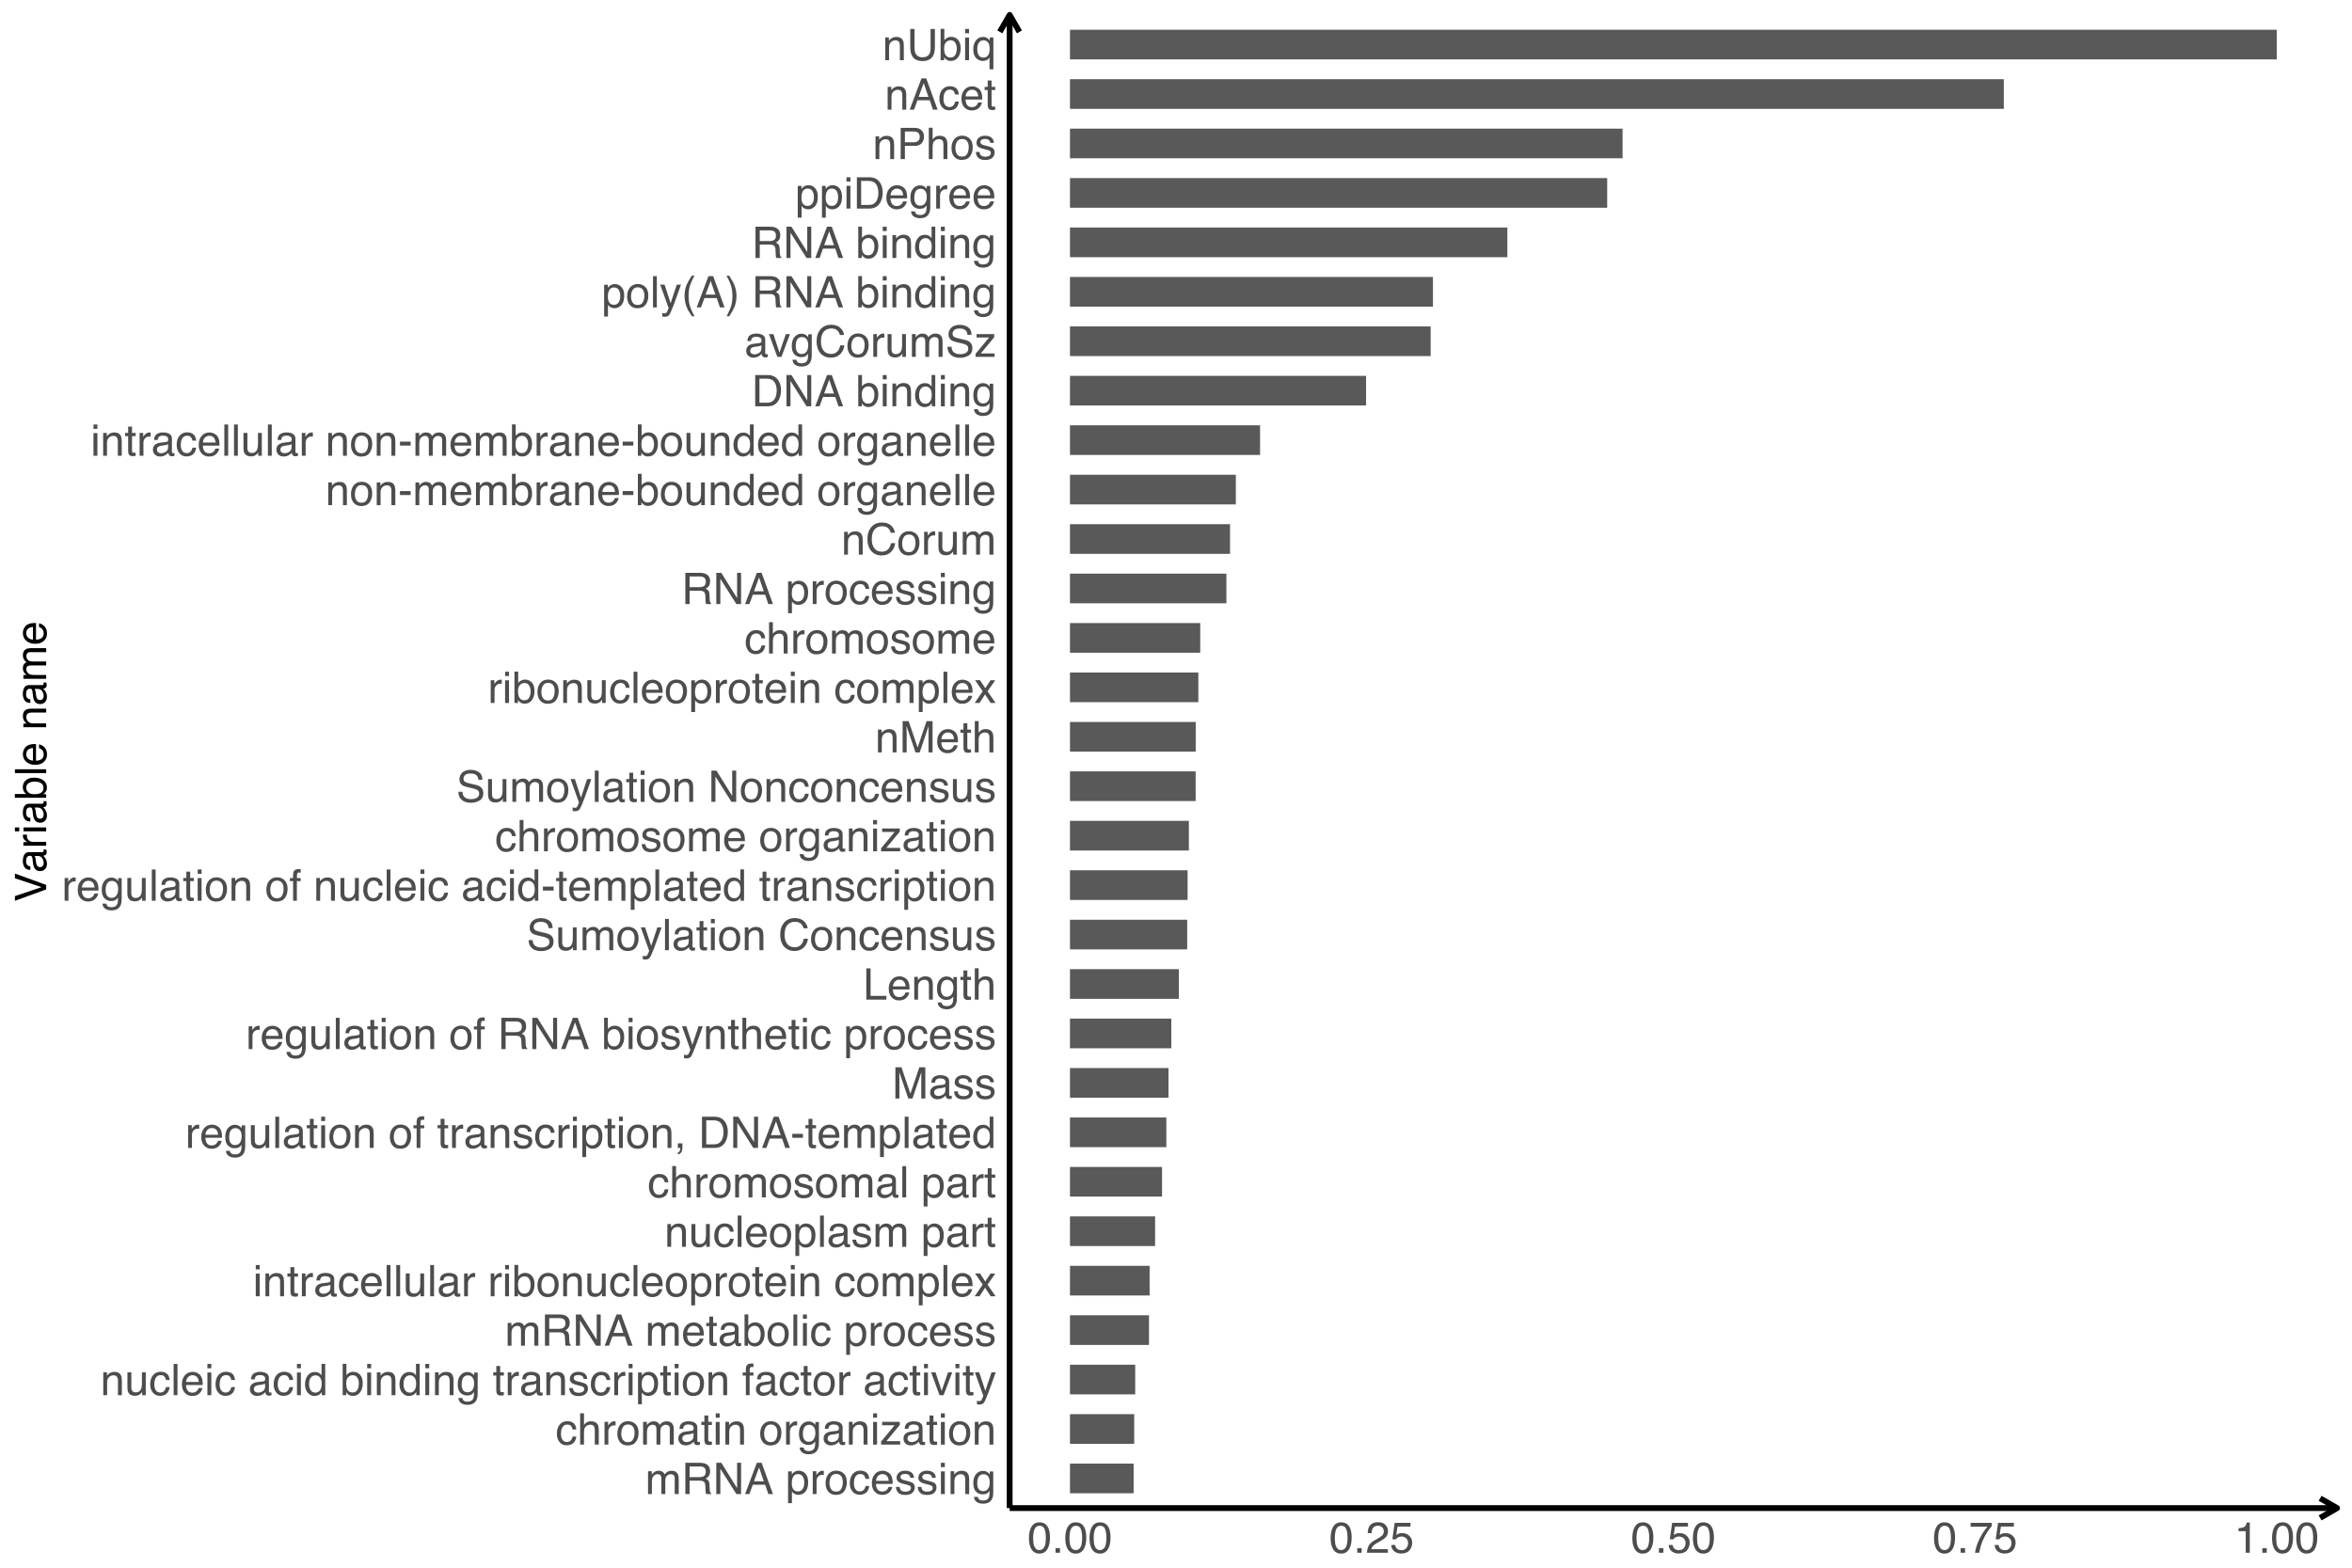 <?xml version="1.0" encoding="UTF-8"?>
<svg xmlns="http://www.w3.org/2000/svg" xmlns:xlink="http://www.w3.org/1999/xlink" width="864pt" height="576pt" viewBox="0 0 864 576" version="1.1">
<defs>
<g>
<symbol overflow="visible" id="glyph0-0">
<path style="stroke:none;" d="M 0.516 0 L 0.516 -11.484 L 9.625 -11.484 L 9.625 0 Z M 8.188 -1.438 L 8.188 -10.047 L 1.953 -10.047 L 1.953 -1.438 Z "/>
</symbol>
<symbol overflow="visible" id="glyph0-1">
<path style="stroke:none;" d="M 1.031 -8.375 L 2.422 -8.375 L 2.422 -7.188 C 2.754 -7.594 3.055 -7.891 3.328 -8.078 C 3.797 -8.398 4.32 -8.562 4.906 -8.562 C 5.57 -8.562 6.109 -8.395 6.516 -8.062 C 6.742 -7.875 6.953 -7.598 7.141 -7.234 C 7.453 -7.68 7.816 -8.016 8.234 -8.234 C 8.66 -8.453 9.141 -8.562 9.672 -8.562 C 10.797 -8.562 11.562 -8.156 11.969 -7.344 C 12.188 -6.906 12.297 -6.316 12.297 -5.578 L 12.297 0 L 10.828 0 L 10.828 -5.812 C 10.828 -6.375 10.688 -6.758 10.406 -6.969 C 10.133 -7.176 9.797 -7.281 9.391 -7.281 C 8.836 -7.281 8.363 -7.094 7.969 -6.719 C 7.57 -6.352 7.375 -5.738 7.375 -4.875 L 7.375 0 L 5.938 0 L 5.938 -5.469 C 5.938 -6.031 5.867 -6.441 5.734 -6.703 C 5.523 -7.098 5.129 -7.297 4.547 -7.297 C 4.016 -7.297 3.531 -7.086 3.094 -6.672 C 2.656 -6.266 2.438 -5.52 2.438 -4.438 L 2.438 0 L 1.031 0 Z "/>
</symbol>
<symbol overflow="visible" id="glyph0-2">
<path style="stroke:none;" d="M 6.562 -6.219 C 7.289 -6.219 7.863 -6.363 8.281 -6.656 C 8.707 -6.945 8.922 -7.473 8.922 -8.234 C 8.922 -9.055 8.625 -9.613 8.031 -9.906 C 7.719 -10.062 7.297 -10.141 6.766 -10.141 L 2.969 -10.141 L 2.969 -6.219 Z M 1.406 -11.484 L 6.719 -11.484 C 7.594 -11.484 8.316 -11.352 8.891 -11.094 C 9.961 -10.602 10.5 -9.703 10.5 -8.391 C 10.5 -7.703 10.359 -7.141 10.078 -6.703 C 9.797 -6.266 9.398 -5.91 8.891 -5.641 C 9.336 -5.461 9.672 -5.223 9.891 -4.922 C 10.117 -4.629 10.25 -4.148 10.281 -3.484 L 10.328 -1.938 C 10.348 -1.5 10.383 -1.176 10.438 -0.969 C 10.531 -0.602 10.695 -0.367 10.938 -0.266 L 10.938 0 L 9.031 0 C 8.977 -0.102 8.938 -0.234 8.906 -0.391 C 8.875 -0.547 8.848 -0.848 8.828 -1.297 L 8.734 -3.203 C 8.703 -3.953 8.426 -4.457 7.906 -4.719 C 7.602 -4.852 7.133 -4.922 6.5 -4.922 L 2.969 -4.922 L 2.969 0 L 1.406 0 Z "/>
</symbol>
<symbol overflow="visible" id="glyph0-3">
<path style="stroke:none;" d="M 1.219 -11.484 L 3.062 -11.484 L 8.859 -2.188 L 8.859 -11.484 L 10.328 -11.484 L 10.328 0 L 8.594 0 L 2.703 -9.297 L 2.703 0 L 1.219 0 Z M 5.672 -11.484 Z "/>
</symbol>
<symbol overflow="visible" id="glyph0-4">
<path style="stroke:none;" d="M 7.109 -4.703 L 5.375 -9.781 L 3.516 -4.703 Z M 4.562 -11.484 L 6.312 -11.484 L 10.484 0 L 8.781 0 L 7.609 -3.438 L 3.078 -3.438 L 1.828 0 L 0.234 0 Z M 5.359 -11.484 Z "/>
</symbol>
<symbol overflow="visible" id="glyph0-5">
<path style="stroke:none;" d=""/>
</symbol>
<symbol overflow="visible" id="glyph0-6">
<path style="stroke:none;" d="M 4.562 -0.953 C 5.219 -0.953 5.766 -1.223 6.203 -1.766 C 6.641 -2.316 6.859 -3.141 6.859 -4.234 C 6.859 -4.898 6.758 -5.473 6.562 -5.953 C 6.195 -6.879 5.531 -7.344 4.562 -7.344 C 3.594 -7.344 2.926 -6.852 2.562 -5.875 C 2.375 -5.352 2.281 -4.691 2.281 -3.891 C 2.281 -3.242 2.375 -2.695 2.562 -2.25 C 2.926 -1.383 3.594 -0.953 4.562 -0.953 Z M 0.922 -8.328 L 2.297 -8.328 L 2.297 -7.219 C 2.578 -7.602 2.883 -7.898 3.219 -8.109 C 3.688 -8.422 4.242 -8.578 4.891 -8.578 C 5.836 -8.578 6.641 -8.211 7.297 -7.484 C 7.961 -6.754 8.297 -5.719 8.297 -4.375 C 8.297 -2.551 7.816 -1.25 6.859 -0.469 C 6.254 0.031 5.551 0.281 4.75 0.281 C 4.125 0.281 3.598 0.141 3.172 -0.141 C 2.922 -0.297 2.641 -0.562 2.328 -0.938 L 2.328 3.344 L 0.922 3.344 Z "/>
</symbol>
<symbol overflow="visible" id="glyph0-7">
<path style="stroke:none;" d="M 1.078 -8.375 L 2.406 -8.375 L 2.406 -6.922 C 2.52 -7.203 2.789 -7.547 3.219 -7.953 C 3.645 -8.359 4.133 -8.562 4.688 -8.562 C 4.719 -8.562 4.766 -8.555 4.828 -8.547 C 4.891 -8.547 4.992 -8.535 5.141 -8.516 L 5.141 -7.031 C 5.055 -7.051 4.977 -7.062 4.906 -7.062 C 4.844 -7.07 4.77 -7.078 4.688 -7.078 C 3.977 -7.078 3.43 -6.848 3.047 -6.391 C 2.672 -5.93 2.484 -5.406 2.484 -4.812 L 2.484 0 L 1.078 0 Z "/>
</symbol>
<symbol overflow="visible" id="glyph0-8">
<path style="stroke:none;" d="M 4.359 -0.906 C 5.285 -0.906 5.922 -1.258 6.266 -1.969 C 6.617 -2.676 6.797 -3.461 6.797 -4.328 C 6.797 -5.109 6.672 -5.742 6.422 -6.234 C 6.023 -7.004 5.344 -7.391 4.375 -7.391 C 3.508 -7.391 2.879 -7.062 2.484 -6.406 C 2.098 -5.75 1.906 -4.957 1.906 -4.031 C 1.906 -3.133 2.098 -2.391 2.484 -1.797 C 2.879 -1.203 3.504 -0.906 4.359 -0.906 Z M 4.406 -8.609 C 5.488 -8.609 6.398 -8.25 7.141 -7.531 C 7.891 -6.812 8.266 -5.754 8.266 -4.359 C 8.266 -3.016 7.938 -1.898 7.281 -1.016 C 6.625 -0.129 5.602 0.312 4.219 0.312 C 3.07 0.312 2.16 -0.078 1.484 -0.859 C 0.805 -1.641 0.469 -2.688 0.469 -4 C 0.469 -5.406 0.82 -6.523 1.531 -7.359 C 2.25 -8.191 3.207 -8.609 4.406 -8.609 Z M 4.359 -8.578 Z "/>
</symbol>
<symbol overflow="visible" id="glyph0-9">
<path style="stroke:none;" d="M 4.266 -8.609 C 5.203 -8.609 5.969 -8.379 6.562 -7.922 C 7.156 -7.461 7.508 -6.676 7.625 -5.562 L 6.266 -5.562 C 6.18 -6.07 5.988 -6.5 5.688 -6.844 C 5.395 -7.188 4.922 -7.359 4.266 -7.359 C 3.367 -7.359 2.727 -6.922 2.344 -6.047 C 2.094 -5.473 1.969 -4.77 1.969 -3.938 C 1.969 -3.102 2.145 -2.398 2.5 -1.828 C 2.852 -1.254 3.41 -0.969 4.172 -0.969 C 4.754 -0.969 5.211 -1.145 5.547 -1.5 C 5.891 -1.852 6.129 -2.344 6.266 -2.969 L 7.625 -2.969 C 7.469 -1.852 7.078 -1.035 6.453 -0.516 C 5.828 -0.004 5.031 0.25 4.062 0.25 C 2.969 0.25 2.094 -0.148 1.438 -0.953 C 0.789 -1.754 0.469 -2.754 0.469 -3.953 C 0.469 -5.422 0.82 -6.562 1.531 -7.375 C 2.25 -8.195 3.16 -8.609 4.266 -8.609 Z M 4.047 -8.578 Z "/>
</symbol>
<symbol overflow="visible" id="glyph0-10">
<path style="stroke:none;" d="M 4.516 -8.562 C 5.109 -8.562 5.68 -8.422 6.234 -8.141 C 6.797 -7.859 7.223 -7.5 7.516 -7.062 C 7.797 -6.633 7.984 -6.141 8.078 -5.578 C 8.16 -5.191 8.203 -4.578 8.203 -3.734 L 2.078 -3.734 C 2.098 -2.891 2.297 -2.207 2.672 -1.688 C 3.047 -1.176 3.629 -0.922 4.422 -0.922 C 5.148 -0.922 5.734 -1.164 6.172 -1.656 C 6.422 -1.938 6.598 -2.258 6.703 -2.625 L 8.094 -2.625 C 8.051 -2.32 7.926 -1.977 7.719 -1.594 C 7.52 -1.219 7.289 -0.91 7.031 -0.672 C 6.602 -0.254 6.078 0.023 5.453 0.172 C 5.109 0.254 4.723 0.297 4.297 0.297 C 3.254 0.297 2.367 -0.082 1.641 -0.844 C 0.922 -1.602 0.562 -2.664 0.562 -4.031 C 0.562 -5.375 0.926 -6.461 1.656 -7.297 C 2.383 -8.141 3.336 -8.562 4.516 -8.562 Z M 6.766 -4.859 C 6.703 -5.461 6.566 -5.945 6.359 -6.312 C 5.973 -6.988 5.332 -7.328 4.438 -7.328 C 3.789 -7.328 3.25 -7.094 2.812 -6.625 C 2.375 -6.164 2.141 -5.578 2.109 -4.859 Z M 4.391 -8.578 Z "/>
</symbol>
<symbol overflow="visible" id="glyph0-11">
<path style="stroke:none;" d="M 1.875 -2.625 C 1.914 -2.156 2.031 -1.797 2.219 -1.547 C 2.57 -1.098 3.188 -0.875 4.062 -0.875 C 4.582 -0.875 5.039 -0.984 5.438 -1.203 C 5.832 -1.43 6.031 -1.785 6.031 -2.266 C 6.031 -2.617 5.875 -2.891 5.562 -3.078 C 5.352 -3.191 4.953 -3.328 4.359 -3.484 L 3.234 -3.766 C 2.523 -3.941 2 -4.141 1.656 -4.359 C 1.051 -4.734 0.75 -5.258 0.75 -5.938 C 0.75 -6.727 1.035 -7.367 1.609 -7.859 C 2.18 -8.348 2.945 -8.594 3.906 -8.594 C 5.164 -8.594 6.078 -8.223 6.641 -7.484 C 6.984 -7.016 7.148 -6.508 7.141 -5.969 L 5.812 -5.969 C 5.789 -6.281 5.68 -6.566 5.484 -6.828 C 5.16 -7.203 4.598 -7.391 3.797 -7.391 C 3.266 -7.391 2.863 -7.285 2.594 -7.078 C 2.32 -6.879 2.188 -6.613 2.188 -6.281 C 2.188 -5.914 2.363 -5.625 2.719 -5.406 C 2.926 -5.27 3.234 -5.156 3.641 -5.062 L 4.578 -4.828 C 5.586 -4.586 6.266 -4.352 6.609 -4.125 C 7.148 -3.758 7.422 -3.191 7.422 -2.422 C 7.422 -1.68 7.141 -1.035 6.578 -0.484 C 6.016 0.055 5.156 0.328 4 0.328 C 2.75 0.328 1.863 0.047 1.344 -0.516 C 0.832 -1.086 0.555 -1.789 0.516 -2.625 Z M 3.953 -8.578 Z "/>
</symbol>
<symbol overflow="visible" id="glyph0-12">
<path style="stroke:none;" d="M 1.031 -8.328 L 2.469 -8.328 L 2.469 0 L 1.031 0 Z M 1.031 -11.484 L 2.469 -11.484 L 2.469 -9.891 L 1.031 -9.891 Z "/>
</symbol>
<symbol overflow="visible" id="glyph0-13">
<path style="stroke:none;" d="M 1.031 -8.375 L 2.375 -8.375 L 2.375 -7.188 C 2.77 -7.676 3.188 -8.023 3.625 -8.234 C 4.07 -8.453 4.566 -8.562 5.109 -8.562 C 6.297 -8.562 7.098 -8.145 7.516 -7.312 C 7.742 -6.863 7.859 -6.219 7.859 -5.375 L 7.859 0 L 6.422 0 L 6.422 -5.281 C 6.422 -5.789 6.348 -6.203 6.203 -6.516 C 5.953 -7.035 5.5 -7.297 4.844 -7.297 C 4.508 -7.297 4.234 -7.258 4.016 -7.188 C 3.629 -7.07 3.289 -6.844 3 -6.5 C 2.77 -6.227 2.617 -5.941 2.547 -5.641 C 2.473 -5.348 2.438 -4.93 2.438 -4.391 L 2.438 0 L 1.031 0 Z M 4.344 -8.578 Z "/>
</symbol>
<symbol overflow="visible" id="glyph0-14">
<path style="stroke:none;" d="M 3.984 -8.516 C 4.641 -8.516 5.211 -8.352 5.703 -8.031 C 5.973 -7.852 6.242 -7.586 6.516 -7.234 L 6.516 -8.297 L 7.812 -8.297 L 7.812 -0.688 C 7.812 0.383 7.656 1.227 7.344 1.844 C 6.758 2.977 5.66 3.547 4.047 3.547 C 3.141 3.547 2.379 3.344 1.766 2.938 C 1.148 2.531 0.805 1.898 0.734 1.047 L 2.172 1.047 C 2.234 1.422 2.367 1.707 2.578 1.906 C 2.891 2.219 3.391 2.375 4.078 2.375 C 5.148 2.375 5.852 1.992 6.188 1.234 C 6.383 0.785 6.477 -0.016 6.469 -1.172 C 6.188 -0.742 5.848 -0.422 5.453 -0.203 C 5.055 0.004 4.531 0.109 3.875 0.109 C 2.969 0.109 2.176 -0.211 1.5 -0.859 C 0.82 -1.504 0.484 -2.57 0.484 -4.062 C 0.484 -5.457 0.82 -6.547 1.5 -7.328 C 2.188 -8.117 3.016 -8.516 3.984 -8.516 Z M 6.516 -4.219 C 6.516 -5.258 6.301 -6.031 5.875 -6.531 C 5.445 -7.031 4.906 -7.281 4.25 -7.281 C 3.258 -7.281 2.582 -6.816 2.219 -5.891 C 2.02 -5.391 1.922 -4.738 1.922 -3.938 C 1.922 -3 2.113 -2.281 2.5 -1.781 C 2.883 -1.289 3.398 -1.047 4.047 -1.047 C 5.055 -1.047 5.766 -1.504 6.172 -2.422 C 6.398 -2.93 6.516 -3.531 6.516 -4.219 Z M 4.156 -8.578 Z "/>
</symbol>
<symbol overflow="visible" id="glyph0-15">
<path style="stroke:none;" d="M 1.031 -11.516 L 2.438 -11.516 L 2.438 -7.234 C 2.77 -7.66 3.07 -7.957 3.344 -8.125 C 3.789 -8.426 4.352 -8.578 5.031 -8.578 C 6.25 -8.578 7.07 -8.148 7.5 -7.297 C 7.738 -6.836 7.859 -6.195 7.859 -5.375 L 7.859 0 L 6.406 0 L 6.406 -5.281 C 6.406 -5.895 6.328 -6.344 6.172 -6.625 C 5.922 -7.082 5.441 -7.312 4.734 -7.312 C 4.148 -7.312 3.617 -7.109 3.141 -6.703 C 2.672 -6.305 2.438 -5.551 2.438 -4.438 L 2.438 0 L 1.031 0 Z "/>
</symbol>
<symbol overflow="visible" id="glyph0-16">
<path style="stroke:none;" d="M 2.109 -2.234 C 2.109 -1.828 2.254 -1.504 2.547 -1.266 C 2.848 -1.035 3.203 -0.922 3.609 -0.922 C 4.109 -0.922 4.586 -1.035 5.047 -1.266 C 5.828 -1.641 6.219 -2.258 6.219 -3.125 L 6.219 -4.266 C 6.051 -4.148 5.832 -4.055 5.562 -3.984 C 5.289 -3.91 5.023 -3.859 4.766 -3.828 L 3.906 -3.719 C 3.395 -3.656 3.016 -3.551 2.766 -3.406 C 2.328 -3.156 2.109 -2.766 2.109 -2.234 Z M 5.516 -5.078 C 5.836 -5.117 6.055 -5.254 6.172 -5.484 C 6.234 -5.609 6.266 -5.785 6.266 -6.016 C 6.266 -6.492 6.094 -6.844 5.75 -7.062 C 5.406 -7.281 4.914 -7.391 4.281 -7.391 C 3.551 -7.391 3.031 -7.191 2.719 -6.797 C 2.551 -6.578 2.441 -6.25 2.391 -5.812 L 1.078 -5.812 C 1.098 -6.844 1.43 -7.562 2.078 -7.969 C 2.723 -8.375 3.469 -8.578 4.312 -8.578 C 5.301 -8.578 6.102 -8.391 6.719 -8.016 C 7.32 -7.641 7.625 -7.055 7.625 -6.266 L 7.625 -1.438 C 7.625 -1.289 7.656 -1.172 7.719 -1.078 C 7.781 -0.992 7.906 -0.953 8.094 -0.953 C 8.156 -0.953 8.223 -0.957 8.297 -0.969 C 8.379 -0.977 8.469 -0.988 8.562 -1 L 8.562 0.047 C 8.344 0.109 8.176 0.145 8.062 0.156 C 7.945 0.176 7.789 0.188 7.594 0.188 C 7.102 0.188 6.75 0.008 6.531 -0.344 C 6.414 -0.52 6.336 -0.773 6.297 -1.109 C 6.004 -0.734 5.586 -0.406 5.047 -0.125 C 4.516 0.145 3.926 0.281 3.281 0.281 C 2.508 0.281 1.875 0.047 1.375 -0.422 C 0.883 -0.898 0.641 -1.492 0.641 -2.203 C 0.641 -2.973 0.879 -3.57 1.359 -4 C 1.848 -4.426 2.488 -4.691 3.281 -4.797 Z M 4.359 -8.578 Z "/>
</symbol>
<symbol overflow="visible" id="glyph0-17">
<path style="stroke:none;" d="M 1.312 -10.703 L 2.734 -10.703 L 2.734 -8.375 L 4.078 -8.375 L 4.078 -7.219 L 2.734 -7.219 L 2.734 -1.766 C 2.734 -1.473 2.832 -1.273 3.031 -1.172 C 3.145 -1.117 3.328 -1.094 3.578 -1.094 C 3.648 -1.094 3.723 -1.094 3.797 -1.094 C 3.879 -1.094 3.973 -1.098 4.078 -1.109 L 4.078 0 C 3.91 0.051 3.738 0.086 3.562 0.109 C 3.395 0.129 3.207 0.141 3 0.141 C 2.344 0.141 1.895 -0.023 1.656 -0.359 C 1.426 -0.703 1.312 -1.145 1.312 -1.688 L 1.312 -7.219 L 0.188 -7.219 L 0.188 -8.375 L 1.312 -8.375 Z "/>
</symbol>
<symbol overflow="visible" id="glyph0-18">
<path style="stroke:none;" d="M 0.406 -1.109 L 5.375 -7.109 L 0.781 -7.109 L 0.781 -8.375 L 7.266 -8.375 L 7.266 -7.219 L 2.328 -1.266 L 7.406 -1.266 L 7.406 0 L 0.406 0 Z M 4.031 -8.578 Z "/>
</symbol>
<symbol overflow="visible" id="glyph0-19">
<path style="stroke:none;" d="M 2.438 -8.375 L 2.438 -2.812 C 2.438 -2.383 2.504 -2.035 2.641 -1.766 C 2.891 -1.266 3.359 -1.016 4.047 -1.016 C 5.023 -1.016 5.691 -1.453 6.047 -2.328 C 6.234 -2.797 6.328 -3.441 6.328 -4.266 L 6.328 -8.375 L 7.734 -8.375 L 7.734 0 L 6.406 0 L 6.422 -1.234 C 6.242 -0.922 6.02 -0.656 5.75 -0.438 C 5.207 0.008 4.555 0.234 3.797 0.234 C 2.598 0.234 1.785 -0.164 1.359 -0.969 C 1.117 -1.395 1 -1.969 1 -2.688 L 1 -8.375 Z M 4.375 -8.578 Z "/>
</symbol>
<symbol overflow="visible" id="glyph0-20">
<path style="stroke:none;" d="M 1.078 -11.484 L 2.484 -11.484 L 2.484 0 L 1.078 0 Z "/>
</symbol>
<symbol overflow="visible" id="glyph0-21">
<path style="stroke:none;" d="M 1.922 -4.094 C 1.922 -3.195 2.109 -2.445 2.484 -1.844 C 2.867 -1.238 3.484 -0.938 4.328 -0.938 C 4.973 -0.938 5.504 -1.211 5.922 -1.766 C 6.348 -2.328 6.562 -3.133 6.562 -4.188 C 6.562 -5.238 6.344 -6.02 5.906 -6.531 C 5.477 -7.039 4.945 -7.297 4.312 -7.297 C 3.602 -7.297 3.023 -7.023 2.578 -6.484 C 2.141 -5.941 1.922 -5.145 1.922 -4.094 Z M 4.047 -8.516 C 4.68 -8.516 5.219 -8.379 5.656 -8.109 C 5.906 -7.953 6.188 -7.68 6.5 -7.297 L 6.5 -11.516 L 7.859 -11.516 L 7.859 0 L 6.594 0 L 6.594 -1.172 C 6.258 -0.648 5.867 -0.273 5.422 -0.047 C 4.973 0.18 4.461 0.297 3.891 0.297 C 2.953 0.297 2.141 -0.094 1.453 -0.875 C 0.773 -1.664 0.438 -2.711 0.438 -4.016 C 0.438 -5.234 0.75 -6.285 1.375 -7.172 C 2 -8.066 2.891 -8.516 4.047 -8.516 Z "/>
</symbol>
<symbol overflow="visible" id="glyph0-22">
<path style="stroke:none;" d="M 0.922 -11.516 L 2.297 -11.516 L 2.297 -7.359 C 2.598 -7.754 2.961 -8.055 3.391 -8.266 C 3.816 -8.484 4.281 -8.594 4.781 -8.594 C 5.82 -8.594 6.664 -8.234 7.312 -7.516 C 7.969 -6.797 8.297 -5.738 8.297 -4.344 C 8.297 -3.02 7.973 -1.922 7.328 -1.047 C 6.691 -0.172 5.805 0.266 4.672 0.266 C 4.035 0.266 3.5 0.109 3.062 -0.203 C 2.801 -0.379 2.52 -0.672 2.219 -1.078 L 2.219 0 L 0.922 0 Z M 4.578 -0.984 C 5.336 -0.984 5.906 -1.285 6.281 -1.891 C 6.664 -2.492 6.859 -3.289 6.859 -4.281 C 6.859 -5.156 6.664 -5.879 6.281 -6.453 C 5.906 -7.035 5.352 -7.328 4.625 -7.328 C 3.977 -7.328 3.414 -7.086 2.938 -6.609 C 2.457 -6.141 2.219 -5.363 2.219 -4.281 C 2.219 -3.488 2.316 -2.848 2.516 -2.359 C 2.879 -1.441 3.566 -0.984 4.578 -0.984 Z "/>
</symbol>
<symbol overflow="visible" id="glyph0-23">
<path style="stroke:none;" d="M 1.391 -9.641 C 1.41 -10.223 1.508 -10.648 1.688 -10.922 C 2.02 -11.398 2.656 -11.641 3.594 -11.641 C 3.676 -11.641 3.766 -11.633 3.859 -11.625 C 3.953 -11.625 4.062 -11.617 4.188 -11.609 L 4.188 -10.328 C 4.039 -10.336 3.93 -10.344 3.859 -10.344 C 3.797 -10.352 3.738 -10.359 3.688 -10.359 C 3.258 -10.359 3.004 -10.242 2.922 -10.016 C 2.836 -9.797 2.797 -9.234 2.797 -8.328 L 4.188 -8.328 L 4.188 -7.219 L 2.781 -7.219 L 2.781 0 L 1.391 0 L 1.391 -7.219 L 0.219 -7.219 L 0.219 -8.328 L 1.391 -8.328 Z "/>
</symbol>
<symbol overflow="visible" id="glyph0-24">
<path style="stroke:none;" d="M 1.719 -8.375 L 3.953 -1.562 L 6.297 -8.375 L 7.828 -8.375 L 4.672 0 L 3.172 0 L 0.094 -8.375 Z "/>
</symbol>
<symbol overflow="visible" id="glyph0-25">
<path style="stroke:none;" d="M 6.266 -8.375 L 7.812 -8.375 C 7.613 -7.832 7.176 -6.609 6.5 -4.703 C 5.988 -3.266 5.562 -2.094 5.219 -1.188 C 4.406 0.957 3.832 2.266 3.5 2.734 C 3.164 3.203 2.594 3.438 1.781 3.438 C 1.582 3.438 1.426 3.426 1.312 3.406 C 1.207 3.395 1.078 3.367 0.922 3.328 L 0.922 2.047 C 1.172 2.109 1.348 2.145 1.453 2.156 C 1.566 2.176 1.664 2.188 1.75 2.188 C 2.008 2.188 2.195 2.145 2.312 2.062 C 2.438 1.977 2.539 1.875 2.625 1.75 C 2.656 1.707 2.75 1.492 2.906 1.109 C 3.07 0.723 3.191 0.438 3.266 0.25 L 0.172 -8.375 L 1.766 -8.375 L 4 -1.562 Z M 4 -8.578 Z "/>
</symbol>
<symbol overflow="visible" id="glyph0-26">
<path style="stroke:none;" d="M 0.234 -8.375 L 2.062 -8.375 L 3.984 -5.422 L 5.922 -8.375 L 7.641 -8.328 L 4.812 -4.297 L 7.766 0 L 5.969 0 L 3.891 -3.141 L 1.875 0 L 0.094 0 L 3.031 -4.297 Z "/>
</symbol>
<symbol overflow="visible" id="glyph0-27">
<path style="stroke:none;" d="M 1.328 1.641 C 1.691 1.578 1.945 1.32 2.094 0.875 C 2.164 0.645 2.203 0.422 2.203 0.203 C 2.203 0.16 2.203 0.125 2.203 0.094 C 2.203 0.07 2.195 0.039 2.188 0 L 1.328 0 L 1.328 -1.703 L 3 -1.703 L 3 -0.125 C 3 0.5 2.875 1.047 2.625 1.516 C 2.375 1.984 1.941 2.27 1.328 2.375 Z "/>
</symbol>
<symbol overflow="visible" id="glyph0-28">
<path style="stroke:none;" d="M 5.625 -1.328 C 6.156 -1.328 6.586 -1.383 6.922 -1.5 C 7.523 -1.695 8.02 -2.086 8.406 -2.672 C 8.719 -3.129 8.941 -3.723 9.078 -4.453 C 9.148 -4.879 9.188 -5.281 9.188 -5.656 C 9.188 -7.07 8.906 -8.172 8.344 -8.953 C 7.781 -9.742 6.867 -10.141 5.609 -10.141 L 2.859 -10.141 L 2.859 -1.328 Z M 1.297 -11.484 L 5.938 -11.484 C 7.52 -11.484 8.742 -10.922 9.609 -9.797 C 10.391 -8.785 10.781 -7.492 10.781 -5.922 C 10.781 -4.703 10.551 -3.598 10.094 -2.609 C 9.281 -0.867 7.891 0 5.922 0 L 1.297 0 Z "/>
</symbol>
<symbol overflow="visible" id="glyph0-29">
<path style="stroke:none;" d="M 0.672 -5.188 L 4.594 -5.188 L 4.594 -3.734 L 0.672 -3.734 Z "/>
</symbol>
<symbol overflow="visible" id="glyph0-30">
<path style="stroke:none;" d="M 1.188 -11.484 L 3.406 -11.484 L 6.703 -1.781 L 9.984 -11.484 L 12.188 -11.484 L 12.188 0 L 10.703 0 L 10.703 -6.781 C 10.703 -7.008 10.707 -7.395 10.719 -7.938 C 10.727 -8.477 10.734 -9.062 10.734 -9.688 L 7.469 0 L 5.922 0 L 2.625 -9.688 L 2.625 -9.328 C 2.625 -9.047 2.629 -8.617 2.641 -8.047 C 2.66 -7.473 2.672 -7.051 2.672 -6.781 L 2.672 0 L 1.188 0 Z "/>
</symbol>
<symbol overflow="visible" id="glyph0-31">
<path style="stroke:none;" d="M 1.219 -11.484 L 2.781 -11.484 L 2.781 -1.375 L 8.594 -1.375 L 8.594 0 L 1.219 0 Z "/>
</symbol>
<symbol overflow="visible" id="glyph0-32">
<path style="stroke:none;" d="M 2.234 -3.703 C 2.273 -3.055 2.43 -2.531 2.703 -2.125 C 3.211 -1.363 4.117 -0.984 5.422 -0.984 C 6.004 -0.984 6.535 -1.066 7.016 -1.234 C 7.941 -1.555 8.406 -2.133 8.406 -2.969 C 8.406 -3.594 8.211 -4.035 7.828 -4.297 C 7.43 -4.555 6.812 -4.785 5.969 -4.984 L 4.406 -5.328 C 3.395 -5.555 2.676 -5.812 2.25 -6.094 C 1.52 -6.57 1.156 -7.285 1.156 -8.234 C 1.156 -9.266 1.508 -10.109 2.219 -10.766 C 2.938 -11.43 3.953 -11.766 5.266 -11.766 C 6.461 -11.766 7.484 -11.473 8.328 -10.891 C 9.172 -10.316 9.594 -9.391 9.594 -8.109 L 8.125 -8.109 C 8.051 -8.723 7.883 -9.195 7.625 -9.531 C 7.156 -10.125 6.352 -10.422 5.219 -10.422 C 4.301 -10.422 3.641 -10.227 3.234 -9.844 C 2.836 -9.457 2.641 -9.008 2.641 -8.5 C 2.641 -7.938 2.875 -7.523 3.344 -7.266 C 3.645 -7.098 4.336 -6.891 5.422 -6.641 L 7.031 -6.281 C 7.812 -6.102 8.41 -5.859 8.828 -5.547 C 9.555 -5.016 9.922 -4.238 9.922 -3.219 C 9.922 -1.945 9.457 -1.035 8.531 -0.484 C 7.613 0.066 6.539 0.344 5.312 0.344 C 3.883 0.344 2.77 -0.023 1.969 -0.766 C 1.156 -1.484 0.758 -2.461 0.781 -3.703 Z M 5.375 -11.797 Z "/>
</symbol>
<symbol overflow="visible" id="glyph0-33">
<path style="stroke:none;" d="M 6.062 -11.797 C 7.508 -11.797 8.633 -11.41 9.438 -10.641 C 10.238 -9.879 10.688 -9.008 10.781 -8.031 L 9.266 -8.031 C 9.086 -8.77 8.742 -9.352 8.234 -9.781 C 7.723 -10.219 7.004 -10.438 6.078 -10.438 C 4.941 -10.438 4.023 -10.039 3.328 -9.25 C 2.641 -8.457 2.297 -7.238 2.297 -5.594 C 2.297 -4.25 2.609 -3.16 3.234 -2.328 C 3.859 -1.492 4.797 -1.078 6.047 -1.078 C 7.191 -1.078 8.062 -1.516 8.656 -2.391 C 8.977 -2.859 9.219 -3.469 9.375 -4.219 L 10.891 -4.219 C 10.754 -3.008 10.305 -2 9.547 -1.188 C 8.629 -0.195 7.398 0.297 5.859 0.297 C 4.523 0.297 3.406 -0.109 2.5 -0.922 C 1.301 -1.984 0.703 -3.629 0.703 -5.859 C 0.703 -7.555 1.148 -8.945 2.047 -10.031 C 3.016 -11.207 4.352 -11.797 6.062 -11.797 Z M 5.75 -11.797 Z "/>
</symbol>
<symbol overflow="visible" id="glyph0-34">
<path style="stroke:none;" d="M 4.734 -11.672 C 3.922 -10.078 3.391 -8.906 3.141 -8.156 C 2.773 -7.02 2.594 -5.703 2.594 -4.203 C 2.594 -2.691 2.801 -1.312 3.219 -0.062 C 3.477 0.707 3.992 1.816 4.766 3.266 L 3.812 3.266 C 3.051 2.078 2.578 1.316 2.391 0.984 C 2.211 0.66 2.02 0.219 1.812 -0.344 C 1.52 -1.113 1.316 -1.938 1.203 -2.812 C 1.141 -3.27 1.109 -3.703 1.109 -4.109 C 1.109 -5.648 1.352 -7.023 1.844 -8.234 C 2.145 -8.992 2.785 -10.141 3.766 -11.672 Z "/>
</symbol>
<symbol overflow="visible" id="glyph0-35">
<path style="stroke:none;" d="M 0.562 3.266 C 1.383 1.648 1.914 0.473 2.156 -0.266 C 2.52 -1.391 2.703 -2.703 2.703 -4.203 C 2.703 -5.711 2.492 -7.094 2.078 -8.344 C 1.816 -9.113 1.301 -10.223 0.531 -11.672 L 1.484 -11.672 C 2.285 -10.391 2.77 -9.598 2.938 -9.297 C 3.102 -8.992 3.285 -8.582 3.484 -8.062 C 3.734 -7.406 3.91 -6.758 4.016 -6.125 C 4.129 -5.488 4.188 -4.879 4.188 -4.297 C 4.188 -2.754 3.941 -1.379 3.453 -0.172 C 3.141 0.609 2.5 1.754 1.531 3.266 Z "/>
</symbol>
<symbol overflow="visible" id="glyph0-36">
<path style="stroke:none;" d="M 1.375 -11.484 L 6.531 -11.484 C 7.551 -11.484 8.375 -11.191 9 -10.609 C 9.625 -10.035 9.938 -9.227 9.938 -8.188 C 9.938 -7.289 9.656 -6.508 9.094 -5.844 C 8.539 -5.188 7.688 -4.859 6.531 -4.859 L 2.922 -4.859 L 2.922 0 L 1.375 0 Z M 8.375 -8.188 C 8.375 -9.031 8.062 -9.602 7.438 -9.906 C 7.094 -10.062 6.617 -10.141 6.016 -10.141 L 2.922 -10.141 L 2.922 -6.172 L 6.016 -6.172 C 6.711 -6.172 7.281 -6.316 7.719 -6.609 C 8.156 -6.91 8.375 -7.438 8.375 -8.188 Z "/>
</symbol>
<symbol overflow="visible" id="glyph0-37">
<path style="stroke:none;" d="M 2.906 -11.484 L 2.906 -4.391 C 2.906 -3.555 3.062 -2.863 3.375 -2.312 C 3.844 -1.477 4.625 -1.062 5.719 -1.062 C 7.039 -1.062 7.938 -1.508 8.406 -2.406 C 8.664 -2.895 8.797 -3.555 8.797 -4.391 L 8.797 -11.484 L 10.375 -11.484 L 10.375 -5.031 C 10.375 -3.625 10.18 -2.539 9.797 -1.781 C 9.098 -0.383 7.781 0.312 5.844 0.312 C 3.906 0.312 2.594 -0.383 1.906 -1.781 C 1.52 -2.539 1.328 -3.625 1.328 -5.031 L 1.328 -11.484 Z M 5.859 -11.484 Z "/>
</symbol>
<symbol overflow="visible" id="glyph0-38">
<path style="stroke:none;" d="M 1.938 -4.078 C 1.938 -3.348 2.039 -2.738 2.25 -2.25 C 2.602 -1.383 3.242 -0.953 4.172 -0.953 C 5.148 -0.953 5.828 -1.41 6.203 -2.328 C 6.398 -2.828 6.5 -3.473 6.5 -4.266 C 6.5 -4.984 6.391 -5.586 6.172 -6.078 C 5.785 -6.898 5.113 -7.312 4.156 -7.312 C 3.551 -7.312 3.031 -7.047 2.594 -6.516 C 2.156 -5.992 1.938 -5.18 1.938 -4.078 Z M 4.016 -8.562 C 4.711 -8.562 5.297 -8.383 5.766 -8.031 C 6.023 -7.844 6.273 -7.566 6.516 -7.203 L 6.516 -8.375 L 7.859 -8.375 L 7.859 3.344 L 6.438 3.344 L 6.438 -0.969 C 6.207 -0.594 5.883 -0.289 5.469 -0.062 C 5.051 0.156 4.535 0.266 3.922 0.266 C 3.023 0.266 2.223 -0.082 1.516 -0.781 C 0.816 -1.477 0.469 -2.539 0.469 -3.969 C 0.469 -5.312 0.797 -6.41 1.453 -7.266 C 2.117 -8.129 2.973 -8.562 4.016 -8.562 Z "/>
</symbol>
<symbol overflow="visible" id="glyph0-39">
<path style="stroke:none;" d="M 4.328 -11.188 C 5.773 -11.188 6.82 -10.594 7.469 -9.406 C 7.969 -8.477 8.219 -7.211 8.219 -5.609 C 8.219 -4.086 7.992 -2.832 7.547 -1.844 C 6.891 -0.406 5.816 0.312 4.328 0.312 C 2.984 0.312 1.984 -0.273 1.328 -1.453 C 0.773 -2.422 0.5 -3.727 0.5 -5.375 C 0.5 -6.645 0.664 -7.734 1 -8.641 C 1.613 -10.336 2.723 -11.188 4.328 -11.188 Z M 4.312 -0.984 C 5.039 -0.984 5.617 -1.305 6.047 -1.953 C 6.484 -2.598 6.703 -3.801 6.703 -5.562 C 6.703 -6.832 6.547 -7.875 6.234 -8.688 C 5.922 -9.508 5.316 -9.922 4.422 -9.922 C 3.586 -9.922 2.977 -9.531 2.594 -8.75 C 2.219 -7.977 2.031 -6.832 2.031 -5.312 C 2.031 -4.176 2.148 -3.258 2.391 -2.562 C 2.766 -1.508 3.406 -0.984 4.312 -0.984 Z "/>
</symbol>
<symbol overflow="visible" id="glyph0-40">
<path style="stroke:none;" d="M 1.375 -1.703 L 3 -1.703 L 3 0 L 1.375 0 Z "/>
</symbol>
<symbol overflow="visible" id="glyph0-41">
<path style="stroke:none;" d="M 0.5 0 C 0.551 -0.969 0.75 -1.805 1.094 -2.516 C 1.445 -3.234 2.125 -3.883 3.125 -4.469 L 4.625 -5.328 C 5.301 -5.723 5.773 -6.055 6.047 -6.328 C 6.473 -6.766 6.688 -7.258 6.688 -7.812 C 6.688 -8.469 6.488 -8.984 6.094 -9.359 C 5.707 -9.742 5.188 -9.938 4.531 -9.938 C 3.57 -9.938 2.906 -9.57 2.531 -8.844 C 2.332 -8.457 2.223 -7.914 2.203 -7.219 L 0.781 -7.219 C 0.789 -8.195 0.969 -8.992 1.312 -9.609 C 1.926 -10.691 3.004 -11.234 4.547 -11.234 C 5.828 -11.234 6.758 -10.883 7.344 -10.188 C 7.938 -9.5 8.234 -8.727 8.234 -7.875 C 8.234 -6.977 7.922 -6.211 7.297 -5.578 C 6.93 -5.211 6.273 -4.766 5.328 -4.234 L 4.266 -3.641 C 3.754 -3.359 3.352 -3.094 3.062 -2.844 C 2.539 -2.383 2.211 -1.879 2.078 -1.328 L 8.188 -1.328 L 8.188 0 Z "/>
</symbol>
<symbol overflow="visible" id="glyph0-42">
<path style="stroke:none;" d="M 1.984 -2.859 C 2.078 -2.055 2.445 -1.5 3.094 -1.188 C 3.426 -1.031 3.812 -0.953 4.25 -0.953 C 5.082 -0.953 5.695 -1.219 6.094 -1.75 C 6.5 -2.281 6.703 -2.867 6.703 -3.516 C 6.703 -4.297 6.461 -4.898 5.984 -5.328 C 5.516 -5.754 4.945 -5.969 4.281 -5.969 C 3.789 -5.969 3.375 -5.875 3.031 -5.688 C 2.688 -5.5 2.391 -5.238 2.141 -4.906 L 0.922 -4.984 L 1.781 -11 L 7.594 -11 L 7.594 -9.641 L 2.828 -9.641 L 2.359 -6.531 C 2.617 -6.727 2.863 -6.879 3.094 -6.984 C 3.508 -7.148 3.992 -7.234 4.547 -7.234 C 5.566 -7.234 6.43 -6.898 7.141 -6.234 C 7.859 -5.578 8.219 -4.742 8.219 -3.734 C 8.219 -2.672 7.891 -1.734 7.234 -0.922 C 6.586 -0.117 5.547 0.281 4.109 0.281 C 3.203 0.281 2.395 0.023 1.688 -0.484 C 0.988 -1.004 0.598 -1.797 0.516 -2.859 Z "/>
</symbol>
<symbol overflow="visible" id="glyph0-43">
<path style="stroke:none;" d="M 8.375 -11 L 8.375 -9.781 C 8.008 -9.426 7.531 -8.816 6.938 -7.953 C 6.344 -7.086 5.816 -6.156 5.359 -5.156 C 4.898 -4.188 4.555 -3.301 4.328 -2.5 C 4.172 -1.977 3.973 -1.145 3.734 0 L 2.188 0 C 2.539 -2.133 3.32 -4.258 4.531 -6.375 C 5.238 -7.613 5.988 -8.688 6.781 -9.594 L 0.594 -9.594 L 0.594 -11 Z "/>
</symbol>
<symbol overflow="visible" id="glyph0-44">
<path style="stroke:none;" d="M 1.531 -7.922 L 1.531 -9 C 2.551 -9.102 3.258 -9.27 3.656 -9.5 C 4.062 -9.727 4.363 -10.273 4.562 -11.141 L 5.672 -11.141 L 5.672 0 L 4.172 0 L 4.172 -7.922 Z "/>
</symbol>
<symbol overflow="visible" id="glyph1-0">
<path style="stroke:none;" d="M 0 -0.516 L -11.484 -0.516 L -11.484 -9.625 L 0 -9.625 Z M -1.438 -8.188 L -10.047 -8.188 L -10.047 -1.953 L -1.438 -1.953 Z "/>
</symbol>
<symbol overflow="visible" id="glyph1-1">
<path style="stroke:none;" d="M -11.484 -2.125 L -1.703 -5.422 L -11.484 -8.688 L -11.484 -10.422 L 0 -6.234 L 0 -4.594 L -11.484 -0.406 Z "/>
</symbol>
<symbol overflow="visible" id="glyph1-2">
<path style="stroke:none;" d="M -2.234 -2.109 C -1.828 -2.109 -1.504 -2.254 -1.266 -2.547 C -1.035 -2.848 -0.922 -3.203 -0.922 -3.609 C -0.922 -4.109 -1.035 -4.586 -1.266 -5.047 C -1.641 -5.828 -2.258 -6.219 -3.125 -6.219 L -4.266 -6.219 C -4.148 -6.051 -4.055 -5.832 -3.984 -5.562 C -3.91 -5.289 -3.859 -5.023 -3.828 -4.766 L -3.719 -3.906 C -3.656 -3.395 -3.551 -3.016 -3.406 -2.766 C -3.156 -2.328 -2.766 -2.109 -2.234 -2.109 Z M -5.078 -5.516 C -5.117 -5.836 -5.254 -6.055 -5.484 -6.172 C -5.609 -6.234 -5.785 -6.266 -6.016 -6.266 C -6.492 -6.266 -6.844 -6.094 -7.062 -5.75 C -7.281 -5.406 -7.391 -4.914 -7.391 -4.281 C -7.391 -3.551 -7.191 -3.031 -6.797 -2.719 C -6.578 -2.551 -6.25 -2.441 -5.812 -2.391 L -5.812 -1.078 C -6.844 -1.098 -7.562 -1.43 -7.969 -2.078 C -8.375 -2.723 -8.578 -3.469 -8.578 -4.312 C -8.578 -5.301 -8.391 -6.102 -8.016 -6.719 C -7.641 -7.32 -7.055 -7.625 -6.266 -7.625 L -1.438 -7.625 C -1.289 -7.625 -1.172 -7.656 -1.078 -7.719 C -0.992 -7.781 -0.953 -7.906 -0.953 -8.094 C -0.953 -8.156 -0.957 -8.223 -0.969 -8.297 C -0.977 -8.379 -0.988 -8.469 -1 -8.562 L 0.047 -8.562 C 0.109 -8.344 0.145 -8.176 0.156 -8.062 C 0.176 -7.945 0.188 -7.789 0.188 -7.594 C 0.188 -7.102 0.008 -6.75 -0.344 -6.531 C -0.52 -6.414 -0.773 -6.336 -1.109 -6.297 C -0.734 -6.004 -0.406 -5.586 -0.125 -5.047 C 0.145 -4.516 0.281 -3.926 0.281 -3.281 C 0.281 -2.508 0.047 -1.875 -0.422 -1.375 C -0.898 -0.883 -1.492 -0.641 -2.203 -0.641 C -2.973 -0.641 -3.57 -0.879 -4 -1.359 C -4.426 -1.848 -4.691 -2.488 -4.797 -3.281 Z M -8.578 -4.359 Z "/>
</symbol>
<symbol overflow="visible" id="glyph1-3">
<path style="stroke:none;" d="M -8.375 -1.078 L -8.375 -2.406 L -6.922 -2.406 C -7.203 -2.52 -7.547 -2.789 -7.953 -3.219 C -8.359 -3.645 -8.562 -4.133 -8.562 -4.688 C -8.562 -4.719 -8.555 -4.766 -8.547 -4.828 C -8.547 -4.891 -8.535 -4.992 -8.516 -5.141 L -7.031 -5.141 C -7.051 -5.055 -7.062 -4.977 -7.062 -4.906 C -7.07 -4.844 -7.078 -4.77 -7.078 -4.688 C -7.078 -3.977 -6.848 -3.43 -6.391 -3.047 C -5.93 -2.672 -5.406 -2.484 -4.812 -2.484 L 0 -2.484 L 0 -1.078 Z "/>
</symbol>
<symbol overflow="visible" id="glyph1-4">
<path style="stroke:none;" d="M -8.328 -1.031 L -8.328 -2.469 L 0 -2.469 L 0 -1.031 Z M -11.484 -1.031 L -11.484 -2.469 L -9.891 -2.469 L -9.891 -1.031 Z "/>
</symbol>
<symbol overflow="visible" id="glyph1-5">
<path style="stroke:none;" d="M -11.516 -0.922 L -11.516 -2.297 L -7.359 -2.297 C -7.754 -2.598 -8.055 -2.961 -8.266 -3.391 C -8.484 -3.816 -8.594 -4.281 -8.594 -4.781 C -8.594 -5.82 -8.234 -6.664 -7.516 -7.312 C -6.797 -7.969 -5.738 -8.297 -4.344 -8.297 C -3.02 -8.297 -1.922 -7.973 -1.047 -7.328 C -0.172 -6.691 0.266 -5.805 0.266 -4.672 C 0.266 -4.035 0.109 -3.5 -0.203 -3.062 C -0.379 -2.801 -0.672 -2.52 -1.078 -2.219 L 0 -2.219 L 0 -0.922 Z M -0.984 -4.578 C -0.984 -5.336 -1.285 -5.906 -1.891 -6.281 C -2.492 -6.664 -3.289 -6.859 -4.281 -6.859 C -5.156 -6.859 -5.879 -6.664 -6.453 -6.281 C -7.035 -5.906 -7.328 -5.352 -7.328 -4.625 C -7.328 -3.977 -7.086 -3.414 -6.609 -2.938 C -6.141 -2.457 -5.363 -2.219 -4.281 -2.219 C -3.488 -2.219 -2.848 -2.316 -2.359 -2.516 C -1.441 -2.879 -0.984 -3.566 -0.984 -4.578 Z "/>
</symbol>
<symbol overflow="visible" id="glyph1-6">
<path style="stroke:none;" d="M -11.484 -1.078 L -11.484 -2.484 L 0 -2.484 L 0 -1.078 Z "/>
</symbol>
<symbol overflow="visible" id="glyph1-7">
<path style="stroke:none;" d="M -8.562 -4.516 C -8.562 -5.109 -8.422 -5.68 -8.141 -6.234 C -7.859 -6.797 -7.5 -7.223 -7.062 -7.516 C -6.633 -7.797 -6.141 -7.984 -5.578 -8.078 C -5.191 -8.16 -4.578 -8.203 -3.734 -8.203 L -3.734 -2.078 C -2.891 -2.098 -2.207 -2.297 -1.688 -2.672 C -1.176 -3.047 -0.922 -3.629 -0.922 -4.422 C -0.922 -5.148 -1.164 -5.734 -1.656 -6.172 C -1.938 -6.422 -2.258 -6.598 -2.625 -6.703 L -2.625 -8.094 C -2.32 -8.051 -1.977 -7.926 -1.594 -7.719 C -1.219 -7.52 -0.91 -7.289 -0.672 -7.031 C -0.254 -6.602 0.023 -6.078 0.172 -5.453 C 0.254 -5.109 0.297 -4.723 0.297 -4.297 C 0.297 -3.254 -0.082 -2.367 -0.844 -1.641 C -1.602 -0.922 -2.664 -0.562 -4.031 -0.562 C -5.375 -0.562 -6.461 -0.926 -7.297 -1.656 C -8.141 -2.383 -8.562 -3.336 -8.562 -4.516 Z M -4.859 -6.766 C -5.461 -6.703 -5.945 -6.566 -6.312 -6.359 C -6.988 -5.973 -7.328 -5.332 -7.328 -4.438 C -7.328 -3.789 -7.094 -3.25 -6.625 -2.812 C -6.164 -2.375 -5.578 -2.141 -4.859 -2.109 Z M -8.578 -4.391 Z "/>
</symbol>
<symbol overflow="visible" id="glyph1-8">
<path style="stroke:none;" d=""/>
</symbol>
<symbol overflow="visible" id="glyph1-9">
<path style="stroke:none;" d="M -8.375 -1.031 L -8.375 -2.375 L -7.188 -2.375 C -7.676 -2.77 -8.023 -3.188 -8.234 -3.625 C -8.453 -4.07 -8.562 -4.566 -8.562 -5.109 C -8.562 -6.297 -8.145 -7.098 -7.312 -7.516 C -6.863 -7.742 -6.219 -7.859 -5.375 -7.859 L 0 -7.859 L 0 -6.422 L -5.281 -6.422 C -5.789 -6.422 -6.203 -6.348 -6.516 -6.203 C -7.035 -5.953 -7.297 -5.5 -7.297 -4.844 C -7.297 -4.508 -7.258 -4.234 -7.188 -4.016 C -7.07 -3.629 -6.844 -3.289 -6.5 -3 C -6.227 -2.77 -5.941 -2.617 -5.641 -2.547 C -5.348 -2.473 -4.93 -2.438 -4.391 -2.438 L 0 -2.438 L 0 -1.031 Z M -8.578 -4.344 Z "/>
</symbol>
<symbol overflow="visible" id="glyph1-10">
<path style="stroke:none;" d="M -8.375 -1.031 L -8.375 -2.422 L -7.188 -2.422 C -7.594 -2.754 -7.891 -3.055 -8.078 -3.328 C -8.398 -3.797 -8.562 -4.32 -8.562 -4.906 C -8.562 -5.57 -8.395 -6.109 -8.062 -6.516 C -7.875 -6.742 -7.598 -6.953 -7.234 -7.141 C -7.68 -7.453 -8.016 -7.816 -8.234 -8.234 C -8.453 -8.66 -8.562 -9.141 -8.562 -9.672 C -8.562 -10.797 -8.156 -11.562 -7.344 -11.969 C -6.906 -12.188 -6.316 -12.297 -5.578 -12.297 L 0 -12.297 L 0 -10.828 L -5.812 -10.828 C -6.375 -10.828 -6.758 -10.688 -6.969 -10.406 C -7.176 -10.133 -7.281 -9.797 -7.281 -9.391 C -7.281 -8.836 -7.094 -8.363 -6.719 -7.969 C -6.352 -7.57 -5.738 -7.375 -4.875 -7.375 L 0 -7.375 L 0 -5.938 L -5.469 -5.938 C -6.031 -5.938 -6.441 -5.867 -6.703 -5.734 C -7.098 -5.523 -7.297 -5.129 -7.297 -4.547 C -7.297 -4.016 -7.086 -3.531 -6.672 -3.094 C -6.266 -2.656 -5.52 -2.438 -4.438 -2.438 L 0 -2.438 L 0 -1.031 Z "/>
</symbol>
</g>
</defs>
<g id="surface41">
<rect x="0" y="0" width="864" height="576" style="fill:rgb(100%,100%,100%);fill-opacity:1;stroke:none;"/>
<rect x="0" y="0" width="864" height="576" style="fill:rgb(100%,100%,100%);fill-opacity:1;stroke:none;"/>
<path style="fill:none;stroke-width:1.067;stroke-linecap:round;stroke-linejoin:round;stroke:rgb(100%,100%,100%);stroke-opacity:1;stroke-miterlimit:10;" d="M 0 576 L 864 576 L 864 0 L 0 0 Z "/>
<path style=" stroke:none;fill-rule:nonzero;fill:rgb(34.902%,34.902%,34.902%);fill-opacity:1;" d="M 393.055 548.656 L 416.438 548.656 L 416.438 537.758 L 393.055 537.758 Z "/>
<path style=" stroke:none;fill-rule:nonzero;fill:rgb(34.902%,34.902%,34.902%);fill-opacity:1;" d="M 393.055 530.488 L 416.648 530.488 L 416.648 519.59 L 393.055 519.59 Z "/>
<path style=" stroke:none;fill-rule:nonzero;fill:rgb(34.902%,34.902%,34.902%);fill-opacity:1;" d="M 393.055 512.32 L 417.016 512.32 L 417.016 501.422 L 393.055 501.422 Z "/>
<path style=" stroke:none;fill-rule:nonzero;fill:rgb(34.902%,34.902%,34.902%);fill-opacity:1;" d="M 393.055 494.156 L 422.078 494.156 L 422.078 483.258 L 393.055 483.258 Z "/>
<path style=" stroke:none;fill-rule:nonzero;fill:rgb(34.902%,34.902%,34.902%);fill-opacity:1;" d="M 393.055 475.988 L 422.312 475.988 L 422.312 465.09 L 393.055 465.09 Z "/>
<path style=" stroke:none;fill-rule:nonzero;fill:rgb(34.902%,34.902%,34.902%);fill-opacity:1;" d="M 393.055 457.824 L 424.32 457.824 L 424.32 446.926 L 393.055 446.926 Z "/>
<path style=" stroke:none;fill-rule:nonzero;fill:rgb(34.902%,34.902%,34.902%);fill-opacity:1;" d="M 393.055 439.656 L 426.871 439.656 L 426.871 428.758 L 393.055 428.758 Z "/>
<path style=" stroke:none;fill-rule:nonzero;fill:rgb(34.902%,34.902%,34.902%);fill-opacity:1;" d="M 393.055 421.488 L 428.457 421.488 L 428.457 410.59 L 393.055 410.59 Z "/>
<path style=" stroke:none;fill-rule:nonzero;fill:rgb(34.902%,34.902%,34.902%);fill-opacity:1;" d="M 393.055 403.324 L 429.246 403.324 L 429.246 392.426 L 393.055 392.426 Z "/>
<path style=" stroke:none;fill-rule:nonzero;fill:rgb(34.902%,34.902%,34.902%);fill-opacity:1;" d="M 393.055 385.156 L 430.277 385.156 L 430.277 374.258 L 393.055 374.258 Z "/>
<path style=" stroke:none;fill-rule:nonzero;fill:rgb(34.902%,34.902%,34.902%);fill-opacity:1;" d="M 393.055 366.992 L 433.059 366.992 L 433.059 356.094 L 393.055 356.094 Z "/>
<path style=" stroke:none;fill-rule:nonzero;fill:rgb(34.902%,34.902%,34.902%);fill-opacity:1;" d="M 393.055 348.824 L 436.113 348.824 L 436.113 337.926 L 393.055 337.926 Z "/>
<path style=" stroke:none;fill-rule:nonzero;fill:rgb(34.902%,34.902%,34.902%);fill-opacity:1;" d="M 393.055 330.656 L 436.258 330.656 L 436.258 319.758 L 393.055 319.758 Z "/>
<path style=" stroke:none;fill-rule:nonzero;fill:rgb(34.902%,34.902%,34.902%);fill-opacity:1;" d="M 393.055 312.492 L 436.727 312.492 L 436.727 301.594 L 393.055 301.594 Z "/>
<path style=" stroke:none;fill-rule:nonzero;fill:rgb(34.902%,34.902%,34.902%);fill-opacity:1;" d="M 393.055 294.324 L 439.219 294.324 L 439.219 283.426 L 393.055 283.426 Z "/>
<path style=" stroke:none;fill-rule:nonzero;fill:rgb(34.902%,34.902%,34.902%);fill-opacity:1;" d="M 393.055 276.16 L 439.246 276.16 L 439.246 265.262 L 393.055 265.262 Z "/>
<path style=" stroke:none;fill-rule:nonzero;fill:rgb(34.902%,34.902%,34.902%);fill-opacity:1;" d="M 393.055 257.992 L 440.207 257.992 L 440.207 247.094 L 393.055 247.094 Z "/>
<path style=" stroke:none;fill-rule:nonzero;fill:rgb(34.902%,34.902%,34.902%);fill-opacity:1;" d="M 393.055 239.824 L 440.906 239.824 L 440.906 228.926 L 393.055 228.926 Z "/>
<path style=" stroke:none;fill-rule:nonzero;fill:rgb(34.902%,34.902%,34.902%);fill-opacity:1;" d="M 393.055 221.66 L 450.516 221.66 L 450.516 210.762 L 393.055 210.762 Z "/>
<path style=" stroke:none;fill-rule:nonzero;fill:rgb(34.902%,34.902%,34.902%);fill-opacity:1;" d="M 393.055 203.492 L 451.855 203.492 L 451.855 192.594 L 393.055 192.594 Z "/>
<path style=" stroke:none;fill-rule:nonzero;fill:rgb(34.902%,34.902%,34.902%);fill-opacity:1;" d="M 393.055 185.328 L 453.98 185.328 L 453.98 174.43 L 393.055 174.43 Z "/>
<path style=" stroke:none;fill-rule:nonzero;fill:rgb(34.902%,34.902%,34.902%);fill-opacity:1;" d="M 393.055 167.16 L 462.883 167.16 L 462.883 156.262 L 393.055 156.262 Z "/>
<path style=" stroke:none;fill-rule:nonzero;fill:rgb(34.902%,34.902%,34.902%);fill-opacity:1;" d="M 393.055 148.992 L 501.82 148.992 L 501.82 138.094 L 393.055 138.094 Z "/>
<path style=" stroke:none;fill-rule:nonzero;fill:rgb(34.902%,34.902%,34.902%);fill-opacity:1;" d="M 393.055 130.828 L 525.547 130.828 L 525.547 119.93 L 393.055 119.93 Z "/>
<path style=" stroke:none;fill-rule:nonzero;fill:rgb(34.902%,34.902%,34.902%);fill-opacity:1;" d="M 393.055 112.66 L 526.391 112.66 L 526.391 101.762 L 393.055 101.762 Z "/>
<path style=" stroke:none;fill-rule:nonzero;fill:rgb(34.902%,34.902%,34.902%);fill-opacity:1;" d="M 393.055 94.496 L 553.73 94.496 L 553.73 83.598 L 393.055 83.598 Z "/>
<path style=" stroke:none;fill-rule:nonzero;fill:rgb(34.902%,34.902%,34.902%);fill-opacity:1;" d="M 393.055 76.328 L 590.398 76.328 L 590.398 65.43 L 393.055 65.43 Z "/>
<path style=" stroke:none;fill-rule:nonzero;fill:rgb(34.902%,34.902%,34.902%);fill-opacity:1;" d="M 393.055 58.16 L 596.047 58.16 L 596.047 47.262 L 393.055 47.262 Z "/>
<path style=" stroke:none;fill-rule:nonzero;fill:rgb(34.902%,34.902%,34.902%);fill-opacity:1;" d="M 393.055 39.996 L 736.09 39.996 L 736.09 29.098 L 393.055 29.098 Z "/>
<path style=" stroke:none;fill-rule:nonzero;fill:rgb(34.902%,34.902%,34.902%);fill-opacity:1;" d="M 393.055 21.828 L 836.355 21.828 L 836.355 10.93 L 393.055 10.93 Z "/>
<path style="fill:none;stroke-width:2.134;stroke-linecap:butt;stroke-linejoin:round;stroke:rgb(0%,0%,0%);stroke-opacity:1;stroke-miterlimit:10;" d="M 370.891 554.105 L 370.891 5.48 "/>
<path style="fill:none;stroke-width:2.134;stroke-linecap:butt;stroke-linejoin:round;stroke:rgb(0%,0%,0%);stroke-opacity:1;stroke-miterlimit:10;" d="M 374.492 11.715 L 370.891 5.48 L 367.289 11.715 "/>
<g style="fill:rgb(30.196%,30.196%,30.196%);fill-opacity:1;">
  <use xlink:href="#glyph0-1" x="237.027" y="548.945"/>
  <use xlink:href="#glyph0-2" x="250.355" y="548.945"/>
  <use xlink:href="#glyph0-3" x="261.91" y="548.945"/>
  <use xlink:href="#glyph0-4" x="273.465" y="548.945"/>
  <use xlink:href="#glyph0-5" x="284.137" y="548.945"/>
  <use xlink:href="#glyph0-6" x="288.582" y="548.945"/>
  <use xlink:href="#glyph0-7" x="297.48" y="548.945"/>
  <use xlink:href="#glyph0-8" x="302.809" y="548.945"/>
  <use xlink:href="#glyph0-9" x="311.707" y="548.945"/>
  <use xlink:href="#glyph0-10" x="319.707" y="548.945"/>
  <use xlink:href="#glyph0-11" x="328.605" y="548.945"/>
  <use xlink:href="#glyph0-11" x="336.605" y="548.945"/>
  <use xlink:href="#glyph0-12" x="344.605" y="548.945"/>
  <use xlink:href="#glyph0-13" x="348.16" y="548.945"/>
  <use xlink:href="#glyph0-14" x="357.059" y="548.945"/>
</g>
<g style="fill:rgb(30.196%,30.196%,30.196%);fill-opacity:1;">
  <use xlink:href="#glyph0-9" x="204.09" y="530.781"/>
  <use xlink:href="#glyph0-15" x="212.09" y="530.781"/>
  <use xlink:href="#glyph0-7" x="220.988" y="530.781"/>
  <use xlink:href="#glyph0-8" x="226.316" y="530.781"/>
  <use xlink:href="#glyph0-1" x="235.215" y="530.781"/>
  <use xlink:href="#glyph0-16" x="248.543" y="530.781"/>
  <use xlink:href="#glyph0-17" x="257.441" y="530.781"/>
  <use xlink:href="#glyph0-12" x="261.887" y="530.781"/>
  <use xlink:href="#glyph0-13" x="265.441" y="530.781"/>
  <use xlink:href="#glyph0-5" x="274.34" y="530.781"/>
  <use xlink:href="#glyph0-8" x="278.785" y="530.781"/>
  <use xlink:href="#glyph0-7" x="287.684" y="530.781"/>
  <use xlink:href="#glyph0-14" x="293.012" y="530.781"/>
  <use xlink:href="#glyph0-16" x="301.91" y="530.781"/>
  <use xlink:href="#glyph0-13" x="310.809" y="530.781"/>
  <use xlink:href="#glyph0-12" x="319.707" y="530.781"/>
  <use xlink:href="#glyph0-18" x="323.262" y="530.781"/>
  <use xlink:href="#glyph0-16" x="331.262" y="530.781"/>
  <use xlink:href="#glyph0-17" x="340.16" y="530.781"/>
  <use xlink:href="#glyph0-12" x="344.605" y="530.781"/>
  <use xlink:href="#glyph0-8" x="348.16" y="530.781"/>
  <use xlink:href="#glyph0-13" x="357.059" y="530.781"/>
</g>
<g style="fill:rgb(30.196%,30.196%,30.196%);fill-opacity:1;">
  <use xlink:href="#glyph0-13" x="36.91" y="512.613"/>
  <use xlink:href="#glyph0-19" x="45.809" y="512.613"/>
  <use xlink:href="#glyph0-9" x="54.707" y="512.613"/>
  <use xlink:href="#glyph0-20" x="62.707" y="512.613"/>
  <use xlink:href="#glyph0-10" x="66.262" y="512.613"/>
  <use xlink:href="#glyph0-12" x="75.16" y="512.613"/>
  <use xlink:href="#glyph0-9" x="78.715" y="512.613"/>
  <use xlink:href="#glyph0-5" x="86.715" y="512.613"/>
  <use xlink:href="#glyph0-16" x="91.16" y="512.613"/>
  <use xlink:href="#glyph0-9" x="100.059" y="512.613"/>
  <use xlink:href="#glyph0-12" x="108.059" y="512.613"/>
  <use xlink:href="#glyph0-21" x="111.613" y="512.613"/>
  <use xlink:href="#glyph0-5" x="120.512" y="512.613"/>
  <use xlink:href="#glyph0-22" x="124.957" y="512.613"/>
  <use xlink:href="#glyph0-12" x="133.855" y="512.613"/>
  <use xlink:href="#glyph0-13" x="137.41" y="512.613"/>
  <use xlink:href="#glyph0-21" x="146.309" y="512.613"/>
  <use xlink:href="#glyph0-12" x="155.207" y="512.613"/>
  <use xlink:href="#glyph0-13" x="158.762" y="512.613"/>
  <use xlink:href="#glyph0-14" x="167.66" y="512.613"/>
  <use xlink:href="#glyph0-5" x="176.559" y="512.613"/>
  <use xlink:href="#glyph0-17" x="181.004" y="512.613"/>
  <use xlink:href="#glyph0-7" x="185.449" y="512.613"/>
  <use xlink:href="#glyph0-16" x="190.777" y="512.613"/>
  <use xlink:href="#glyph0-13" x="199.676" y="512.613"/>
  <use xlink:href="#glyph0-11" x="208.574" y="512.613"/>
  <use xlink:href="#glyph0-9" x="216.574" y="512.613"/>
  <use xlink:href="#glyph0-7" x="224.574" y="512.613"/>
  <use xlink:href="#glyph0-12" x="229.902" y="512.613"/>
  <use xlink:href="#glyph0-6" x="233.457" y="512.613"/>
  <use xlink:href="#glyph0-17" x="242.355" y="512.613"/>
  <use xlink:href="#glyph0-12" x="246.801" y="512.613"/>
  <use xlink:href="#glyph0-8" x="250.355" y="512.613"/>
  <use xlink:href="#glyph0-13" x="259.254" y="512.613"/>
  <use xlink:href="#glyph0-5" x="268.152" y="512.613"/>
  <use xlink:href="#glyph0-23" x="272.598" y="512.613"/>
  <use xlink:href="#glyph0-16" x="277.043" y="512.613"/>
  <use xlink:href="#glyph0-9" x="285.941" y="512.613"/>
  <use xlink:href="#glyph0-17" x="293.941" y="512.613"/>
  <use xlink:href="#glyph0-8" x="298.387" y="512.613"/>
  <use xlink:href="#glyph0-7" x="307.285" y="512.613"/>
  <use xlink:href="#glyph0-5" x="312.613" y="512.613"/>
  <use xlink:href="#glyph0-16" x="317.059" y="512.613"/>
  <use xlink:href="#glyph0-9" x="325.957" y="512.613"/>
  <use xlink:href="#glyph0-17" x="333.957" y="512.613"/>
  <use xlink:href="#glyph0-12" x="338.402" y="512.613"/>
  <use xlink:href="#glyph0-24" x="341.957" y="512.613"/>
  <use xlink:href="#glyph0-12" x="349.957" y="512.613"/>
  <use xlink:href="#glyph0-17" x="353.512" y="512.613"/>
  <use xlink:href="#glyph0-25" x="357.957" y="512.613"/>
</g>
<g style="fill:rgb(30.196%,30.196%,30.196%);fill-opacity:1;">
  <use xlink:href="#glyph0-1" x="185.457" y="494.449"/>
  <use xlink:href="#glyph0-2" x="198.785" y="494.449"/>
  <use xlink:href="#glyph0-3" x="210.34" y="494.449"/>
  <use xlink:href="#glyph0-4" x="221.895" y="494.449"/>
  <use xlink:href="#glyph0-5" x="232.566" y="494.449"/>
  <use xlink:href="#glyph0-1" x="237.012" y="494.449"/>
  <use xlink:href="#glyph0-10" x="250.34" y="494.449"/>
  <use xlink:href="#glyph0-17" x="259.238" y="494.449"/>
  <use xlink:href="#glyph0-16" x="263.684" y="494.449"/>
  <use xlink:href="#glyph0-22" x="272.582" y="494.449"/>
  <use xlink:href="#glyph0-8" x="281.48" y="494.449"/>
  <use xlink:href="#glyph0-20" x="290.379" y="494.449"/>
  <use xlink:href="#glyph0-12" x="293.934" y="494.449"/>
  <use xlink:href="#glyph0-9" x="297.488" y="494.449"/>
  <use xlink:href="#glyph0-5" x="305.488" y="494.449"/>
  <use xlink:href="#glyph0-6" x="309.934" y="494.449"/>
  <use xlink:href="#glyph0-7" x="318.832" y="494.449"/>
  <use xlink:href="#glyph0-8" x="324.16" y="494.449"/>
  <use xlink:href="#glyph0-9" x="333.059" y="494.449"/>
  <use xlink:href="#glyph0-10" x="341.059" y="494.449"/>
  <use xlink:href="#glyph0-11" x="349.957" y="494.449"/>
  <use xlink:href="#glyph0-11" x="357.957" y="494.449"/>
</g>
<g style="fill:rgb(30.196%,30.196%,30.196%);fill-opacity:1;">
  <use xlink:href="#glyph0-12" x="92.926" y="476.281"/>
  <use xlink:href="#glyph0-13" x="96.48" y="476.281"/>
  <use xlink:href="#glyph0-17" x="105.379" y="476.281"/>
  <use xlink:href="#glyph0-7" x="109.824" y="476.281"/>
  <use xlink:href="#glyph0-16" x="115.152" y="476.281"/>
  <use xlink:href="#glyph0-9" x="124.051" y="476.281"/>
  <use xlink:href="#glyph0-10" x="132.051" y="476.281"/>
  <use xlink:href="#glyph0-20" x="140.949" y="476.281"/>
  <use xlink:href="#glyph0-20" x="144.504" y="476.281"/>
  <use xlink:href="#glyph0-19" x="148.059" y="476.281"/>
  <use xlink:href="#glyph0-20" x="156.957" y="476.281"/>
  <use xlink:href="#glyph0-16" x="160.512" y="476.281"/>
  <use xlink:href="#glyph0-7" x="169.41" y="476.281"/>
  <use xlink:href="#glyph0-5" x="174.738" y="476.281"/>
  <use xlink:href="#glyph0-7" x="179.184" y="476.281"/>
  <use xlink:href="#glyph0-12" x="184.512" y="476.281"/>
  <use xlink:href="#glyph0-22" x="188.066" y="476.281"/>
  <use xlink:href="#glyph0-8" x="196.965" y="476.281"/>
  <use xlink:href="#glyph0-13" x="205.863" y="476.281"/>
  <use xlink:href="#glyph0-19" x="214.762" y="476.281"/>
  <use xlink:href="#glyph0-9" x="223.66" y="476.281"/>
  <use xlink:href="#glyph0-20" x="231.66" y="476.281"/>
  <use xlink:href="#glyph0-10" x="235.215" y="476.281"/>
  <use xlink:href="#glyph0-8" x="244.113" y="476.281"/>
  <use xlink:href="#glyph0-6" x="253.012" y="476.281"/>
  <use xlink:href="#glyph0-7" x="261.91" y="476.281"/>
  <use xlink:href="#glyph0-8" x="267.238" y="476.281"/>
  <use xlink:href="#glyph0-17" x="276.137" y="476.281"/>
  <use xlink:href="#glyph0-10" x="280.582" y="476.281"/>
  <use xlink:href="#glyph0-12" x="289.48" y="476.281"/>
  <use xlink:href="#glyph0-13" x="293.035" y="476.281"/>
  <use xlink:href="#glyph0-5" x="301.934" y="476.281"/>
  <use xlink:href="#glyph0-9" x="306.379" y="476.281"/>
  <use xlink:href="#glyph0-8" x="314.379" y="476.281"/>
  <use xlink:href="#glyph0-1" x="323.277" y="476.281"/>
  <use xlink:href="#glyph0-6" x="336.605" y="476.281"/>
  <use xlink:href="#glyph0-20" x="345.504" y="476.281"/>
  <use xlink:href="#glyph0-10" x="349.059" y="476.281"/>
  <use xlink:href="#glyph0-26" x="357.957" y="476.281"/>
</g>
<g style="fill:rgb(30.196%,30.196%,30.196%);fill-opacity:1;">
  <use xlink:href="#glyph0-13" x="244.113" y="458.113"/>
  <use xlink:href="#glyph0-19" x="253.012" y="458.113"/>
  <use xlink:href="#glyph0-9" x="261.91" y="458.113"/>
  <use xlink:href="#glyph0-20" x="269.91" y="458.113"/>
  <use xlink:href="#glyph0-10" x="273.465" y="458.113"/>
  <use xlink:href="#glyph0-8" x="282.363" y="458.113"/>
  <use xlink:href="#glyph0-6" x="291.262" y="458.113"/>
  <use xlink:href="#glyph0-20" x="300.16" y="458.113"/>
  <use xlink:href="#glyph0-16" x="303.715" y="458.113"/>
  <use xlink:href="#glyph0-11" x="312.613" y="458.113"/>
  <use xlink:href="#glyph0-1" x="320.613" y="458.113"/>
  <use xlink:href="#glyph0-5" x="333.941" y="458.113"/>
  <use xlink:href="#glyph0-6" x="338.387" y="458.113"/>
  <use xlink:href="#glyph0-16" x="347.285" y="458.113"/>
  <use xlink:href="#glyph0-7" x="356.184" y="458.113"/>
  <use xlink:href="#glyph0-17" x="361.512" y="458.113"/>
</g>
<g style="fill:rgb(30.196%,30.196%,30.196%);fill-opacity:1;">
  <use xlink:href="#glyph0-9" x="237.91" y="439.949"/>
  <use xlink:href="#glyph0-15" x="245.91" y="439.949"/>
  <use xlink:href="#glyph0-7" x="254.809" y="439.949"/>
  <use xlink:href="#glyph0-8" x="260.137" y="439.949"/>
  <use xlink:href="#glyph0-1" x="269.035" y="439.949"/>
  <use xlink:href="#glyph0-8" x="282.363" y="439.949"/>
  <use xlink:href="#glyph0-11" x="291.262" y="439.949"/>
  <use xlink:href="#glyph0-8" x="299.262" y="439.949"/>
  <use xlink:href="#glyph0-1" x="308.16" y="439.949"/>
  <use xlink:href="#glyph0-16" x="321.488" y="439.949"/>
  <use xlink:href="#glyph0-20" x="330.387" y="439.949"/>
  <use xlink:href="#glyph0-5" x="333.941" y="439.949"/>
  <use xlink:href="#glyph0-6" x="338.387" y="439.949"/>
  <use xlink:href="#glyph0-16" x="347.285" y="439.949"/>
  <use xlink:href="#glyph0-7" x="356.184" y="439.949"/>
  <use xlink:href="#glyph0-17" x="361.512" y="439.949"/>
</g>
<g style="fill:rgb(30.196%,30.196%,30.196%);fill-opacity:1;">
  <use xlink:href="#glyph0-7" x="68.035" y="421.781"/>
  <use xlink:href="#glyph0-10" x="73.363" y="421.781"/>
  <use xlink:href="#glyph0-14" x="82.262" y="421.781"/>
  <use xlink:href="#glyph0-19" x="91.16" y="421.781"/>
  <use xlink:href="#glyph0-20" x="100.059" y="421.781"/>
  <use xlink:href="#glyph0-16" x="103.613" y="421.781"/>
  <use xlink:href="#glyph0-17" x="112.512" y="421.781"/>
  <use xlink:href="#glyph0-12" x="116.957" y="421.781"/>
  <use xlink:href="#glyph0-8" x="120.512" y="421.781"/>
  <use xlink:href="#glyph0-13" x="129.41" y="421.781"/>
  <use xlink:href="#glyph0-5" x="138.309" y="421.781"/>
  <use xlink:href="#glyph0-8" x="142.754" y="421.781"/>
  <use xlink:href="#glyph0-23" x="151.652" y="421.781"/>
  <use xlink:href="#glyph0-5" x="156.098" y="421.781"/>
  <use xlink:href="#glyph0-17" x="160.543" y="421.781"/>
  <use xlink:href="#glyph0-7" x="164.988" y="421.781"/>
  <use xlink:href="#glyph0-16" x="170.316" y="421.781"/>
  <use xlink:href="#glyph0-13" x="179.215" y="421.781"/>
  <use xlink:href="#glyph0-11" x="188.113" y="421.781"/>
  <use xlink:href="#glyph0-9" x="196.113" y="421.781"/>
  <use xlink:href="#glyph0-7" x="204.113" y="421.781"/>
  <use xlink:href="#glyph0-12" x="209.441" y="421.781"/>
  <use xlink:href="#glyph0-6" x="212.996" y="421.781"/>
  <use xlink:href="#glyph0-17" x="221.895" y="421.781"/>
  <use xlink:href="#glyph0-12" x="226.34" y="421.781"/>
  <use xlink:href="#glyph0-8" x="229.895" y="421.781"/>
  <use xlink:href="#glyph0-13" x="238.793" y="421.781"/>
  <use xlink:href="#glyph0-27" x="247.691" y="421.781"/>
  <use xlink:href="#glyph0-5" x="252.137" y="421.781"/>
  <use xlink:href="#glyph0-28" x="256.582" y="421.781"/>
  <use xlink:href="#glyph0-3" x="268.137" y="421.781"/>
  <use xlink:href="#glyph0-4" x="279.691" y="421.781"/>
  <use xlink:href="#glyph0-29" x="290.363" y="421.781"/>
  <use xlink:href="#glyph0-17" x="295.691" y="421.781"/>
  <use xlink:href="#glyph0-10" x="300.137" y="421.781"/>
  <use xlink:href="#glyph0-1" x="309.035" y="421.781"/>
  <use xlink:href="#glyph0-6" x="322.363" y="421.781"/>
  <use xlink:href="#glyph0-20" x="331.262" y="421.781"/>
  <use xlink:href="#glyph0-16" x="334.816" y="421.781"/>
  <use xlink:href="#glyph0-17" x="343.715" y="421.781"/>
  <use xlink:href="#glyph0-10" x="348.16" y="421.781"/>
  <use xlink:href="#glyph0-21" x="357.059" y="421.781"/>
</g>
<g style="fill:rgb(30.196%,30.196%,30.196%);fill-opacity:1;">
  <use xlink:href="#glyph0-30" x="327.73" y="403.617"/>
  <use xlink:href="#glyph0-16" x="341.059" y="403.617"/>
  <use xlink:href="#glyph0-11" x="349.957" y="403.617"/>
  <use xlink:href="#glyph0-11" x="357.957" y="403.617"/>
</g>
<g style="fill:rgb(30.196%,30.196%,30.196%);fill-opacity:1;">
  <use xlink:href="#glyph0-7" x="90.262" y="385.449"/>
  <use xlink:href="#glyph0-10" x="95.59" y="385.449"/>
  <use xlink:href="#glyph0-14" x="104.488" y="385.449"/>
  <use xlink:href="#glyph0-19" x="113.387" y="385.449"/>
  <use xlink:href="#glyph0-20" x="122.285" y="385.449"/>
  <use xlink:href="#glyph0-16" x="125.84" y="385.449"/>
  <use xlink:href="#glyph0-17" x="134.738" y="385.449"/>
  <use xlink:href="#glyph0-12" x="139.184" y="385.449"/>
  <use xlink:href="#glyph0-8" x="142.738" y="385.449"/>
  <use xlink:href="#glyph0-13" x="151.637" y="385.449"/>
  <use xlink:href="#glyph0-5" x="160.535" y="385.449"/>
  <use xlink:href="#glyph0-8" x="164.98" y="385.449"/>
  <use xlink:href="#glyph0-23" x="173.879" y="385.449"/>
  <use xlink:href="#glyph0-5" x="178.324" y="385.449"/>
  <use xlink:href="#glyph0-2" x="182.77" y="385.449"/>
  <use xlink:href="#glyph0-3" x="194.324" y="385.449"/>
  <use xlink:href="#glyph0-4" x="205.879" y="385.449"/>
  <use xlink:href="#glyph0-5" x="216.551" y="385.449"/>
  <use xlink:href="#glyph0-22" x="220.996" y="385.449"/>
  <use xlink:href="#glyph0-12" x="229.895" y="385.449"/>
  <use xlink:href="#glyph0-8" x="233.449" y="385.449"/>
  <use xlink:href="#glyph0-11" x="242.348" y="385.449"/>
  <use xlink:href="#glyph0-25" x="250.348" y="385.449"/>
  <use xlink:href="#glyph0-13" x="258.348" y="385.449"/>
  <use xlink:href="#glyph0-17" x="267.246" y="385.449"/>
  <use xlink:href="#glyph0-15" x="271.691" y="385.449"/>
  <use xlink:href="#glyph0-10" x="280.59" y="385.449"/>
  <use xlink:href="#glyph0-17" x="289.488" y="385.449"/>
  <use xlink:href="#glyph0-12" x="293.934" y="385.449"/>
  <use xlink:href="#glyph0-9" x="297.488" y="385.449"/>
  <use xlink:href="#glyph0-5" x="305.488" y="385.449"/>
  <use xlink:href="#glyph0-6" x="309.934" y="385.449"/>
  <use xlink:href="#glyph0-7" x="318.832" y="385.449"/>
  <use xlink:href="#glyph0-8" x="324.16" y="385.449"/>
  <use xlink:href="#glyph0-9" x="333.059" y="385.449"/>
  <use xlink:href="#glyph0-10" x="341.059" y="385.449"/>
  <use xlink:href="#glyph0-11" x="349.957" y="385.449"/>
  <use xlink:href="#glyph0-11" x="357.957" y="385.449"/>
</g>
<g style="fill:rgb(30.196%,30.196%,30.196%);fill-opacity:1;">
  <use xlink:href="#glyph0-31" x="317.02" y="367.281"/>
  <use xlink:href="#glyph0-10" x="325.918" y="367.281"/>
  <use xlink:href="#glyph0-13" x="334.816" y="367.281"/>
  <use xlink:href="#glyph0-14" x="343.715" y="367.281"/>
  <use xlink:href="#glyph0-17" x="352.613" y="367.281"/>
  <use xlink:href="#glyph0-15" x="357.059" y="367.281"/>
</g>
<g style="fill:rgb(30.196%,30.196%,30.196%);fill-opacity:1;">
  <use xlink:href="#glyph0-32" x="193.418" y="349.117"/>
  <use xlink:href="#glyph0-19" x="204.09" y="349.117"/>
  <use xlink:href="#glyph0-1" x="212.988" y="349.117"/>
  <use xlink:href="#glyph0-8" x="226.316" y="349.117"/>
  <use xlink:href="#glyph0-25" x="235.215" y="349.117"/>
  <use xlink:href="#glyph0-20" x="243.215" y="349.117"/>
  <use xlink:href="#glyph0-16" x="246.77" y="349.117"/>
  <use xlink:href="#glyph0-17" x="255.668" y="349.117"/>
  <use xlink:href="#glyph0-12" x="260.113" y="349.117"/>
  <use xlink:href="#glyph0-8" x="263.668" y="349.117"/>
  <use xlink:href="#glyph0-13" x="272.566" y="349.117"/>
  <use xlink:href="#glyph0-5" x="281.465" y="349.117"/>
  <use xlink:href="#glyph0-33" x="285.91" y="349.117"/>
  <use xlink:href="#glyph0-8" x="297.465" y="349.117"/>
  <use xlink:href="#glyph0-13" x="306.363" y="349.117"/>
  <use xlink:href="#glyph0-9" x="315.262" y="349.117"/>
  <use xlink:href="#glyph0-10" x="323.262" y="349.117"/>
  <use xlink:href="#glyph0-13" x="332.16" y="349.117"/>
  <use xlink:href="#glyph0-11" x="341.059" y="349.117"/>
  <use xlink:href="#glyph0-19" x="349.059" y="349.117"/>
  <use xlink:href="#glyph0-11" x="357.957" y="349.117"/>
</g>
<g style="fill:rgb(30.196%,30.196%,30.196%);fill-opacity:1;">
  <use xlink:href="#glyph0-7" x="22.66" y="330.949"/>
  <use xlink:href="#glyph0-10" x="27.988" y="330.949"/>
  <use xlink:href="#glyph0-14" x="36.887" y="330.949"/>
  <use xlink:href="#glyph0-19" x="45.785" y="330.949"/>
  <use xlink:href="#glyph0-20" x="54.684" y="330.949"/>
  <use xlink:href="#glyph0-16" x="58.238" y="330.949"/>
  <use xlink:href="#glyph0-17" x="67.137" y="330.949"/>
  <use xlink:href="#glyph0-12" x="71.582" y="330.949"/>
  <use xlink:href="#glyph0-8" x="75.137" y="330.949"/>
  <use xlink:href="#glyph0-13" x="84.035" y="330.949"/>
  <use xlink:href="#glyph0-5" x="92.934" y="330.949"/>
  <use xlink:href="#glyph0-8" x="97.379" y="330.949"/>
  <use xlink:href="#glyph0-23" x="106.277" y="330.949"/>
  <use xlink:href="#glyph0-5" x="110.723" y="330.949"/>
  <use xlink:href="#glyph0-13" x="115.168" y="330.949"/>
  <use xlink:href="#glyph0-19" x="124.066" y="330.949"/>
  <use xlink:href="#glyph0-9" x="132.965" y="330.949"/>
  <use xlink:href="#glyph0-20" x="140.965" y="330.949"/>
  <use xlink:href="#glyph0-10" x="144.52" y="330.949"/>
  <use xlink:href="#glyph0-12" x="153.418" y="330.949"/>
  <use xlink:href="#glyph0-9" x="156.973" y="330.949"/>
  <use xlink:href="#glyph0-5" x="164.973" y="330.949"/>
  <use xlink:href="#glyph0-16" x="169.418" y="330.949"/>
  <use xlink:href="#glyph0-9" x="178.316" y="330.949"/>
  <use xlink:href="#glyph0-12" x="186.316" y="330.949"/>
  <use xlink:href="#glyph0-21" x="189.871" y="330.949"/>
  <use xlink:href="#glyph0-29" x="198.77" y="330.949"/>
  <use xlink:href="#glyph0-17" x="204.098" y="330.949"/>
  <use xlink:href="#glyph0-10" x="208.543" y="330.949"/>
  <use xlink:href="#glyph0-1" x="217.441" y="330.949"/>
  <use xlink:href="#glyph0-6" x="230.77" y="330.949"/>
  <use xlink:href="#glyph0-20" x="239.668" y="330.949"/>
  <use xlink:href="#glyph0-16" x="243.223" y="330.949"/>
  <use xlink:href="#glyph0-17" x="252.121" y="330.949"/>
  <use xlink:href="#glyph0-10" x="256.566" y="330.949"/>
  <use xlink:href="#glyph0-21" x="265.465" y="330.949"/>
  <use xlink:href="#glyph0-5" x="274.363" y="330.949"/>
  <use xlink:href="#glyph0-17" x="278.809" y="330.949"/>
  <use xlink:href="#glyph0-7" x="283.254" y="330.949"/>
  <use xlink:href="#glyph0-16" x="288.582" y="330.949"/>
  <use xlink:href="#glyph0-13" x="297.48" y="330.949"/>
  <use xlink:href="#glyph0-11" x="306.379" y="330.949"/>
  <use xlink:href="#glyph0-9" x="314.379" y="330.949"/>
  <use xlink:href="#glyph0-7" x="322.379" y="330.949"/>
  <use xlink:href="#glyph0-12" x="327.707" y="330.949"/>
  <use xlink:href="#glyph0-6" x="331.262" y="330.949"/>
  <use xlink:href="#glyph0-17" x="340.16" y="330.949"/>
  <use xlink:href="#glyph0-12" x="344.605" y="330.949"/>
  <use xlink:href="#glyph0-8" x="348.16" y="330.949"/>
  <use xlink:href="#glyph0-13" x="357.059" y="330.949"/>
</g>
<g style="fill:rgb(30.196%,30.196%,30.196%);fill-opacity:1;">
  <use xlink:href="#glyph0-9" x="181.863" y="312.785"/>
  <use xlink:href="#glyph0-15" x="189.863" y="312.785"/>
  <use xlink:href="#glyph0-7" x="198.762" y="312.785"/>
  <use xlink:href="#glyph0-8" x="204.09" y="312.785"/>
  <use xlink:href="#glyph0-1" x="212.988" y="312.785"/>
  <use xlink:href="#glyph0-8" x="226.316" y="312.785"/>
  <use xlink:href="#glyph0-11" x="235.215" y="312.785"/>
  <use xlink:href="#glyph0-8" x="243.215" y="312.785"/>
  <use xlink:href="#glyph0-1" x="252.113" y="312.785"/>
  <use xlink:href="#glyph0-10" x="265.441" y="312.785"/>
  <use xlink:href="#glyph0-5" x="274.34" y="312.785"/>
  <use xlink:href="#glyph0-8" x="278.785" y="312.785"/>
  <use xlink:href="#glyph0-7" x="287.684" y="312.785"/>
  <use xlink:href="#glyph0-14" x="293.012" y="312.785"/>
  <use xlink:href="#glyph0-16" x="301.91" y="312.785"/>
  <use xlink:href="#glyph0-13" x="310.809" y="312.785"/>
  <use xlink:href="#glyph0-12" x="319.707" y="312.785"/>
  <use xlink:href="#glyph0-18" x="323.262" y="312.785"/>
  <use xlink:href="#glyph0-16" x="331.262" y="312.785"/>
  <use xlink:href="#glyph0-17" x="340.16" y="312.785"/>
  <use xlink:href="#glyph0-12" x="344.605" y="312.785"/>
  <use xlink:href="#glyph0-8" x="348.16" y="312.785"/>
  <use xlink:href="#glyph0-13" x="357.059" y="312.785"/>
</g>
<g style="fill:rgb(30.196%,30.196%,30.196%);fill-opacity:1;">
  <use xlink:href="#glyph0-32" x="167.621" y="294.617"/>
  <use xlink:href="#glyph0-19" x="178.293" y="294.617"/>
  <use xlink:href="#glyph0-1" x="187.191" y="294.617"/>
  <use xlink:href="#glyph0-8" x="200.52" y="294.617"/>
  <use xlink:href="#glyph0-25" x="209.418" y="294.617"/>
  <use xlink:href="#glyph0-20" x="217.418" y="294.617"/>
  <use xlink:href="#glyph0-16" x="220.973" y="294.617"/>
  <use xlink:href="#glyph0-17" x="229.871" y="294.617"/>
  <use xlink:href="#glyph0-12" x="234.316" y="294.617"/>
  <use xlink:href="#glyph0-8" x="237.871" y="294.617"/>
  <use xlink:href="#glyph0-13" x="246.77" y="294.617"/>
  <use xlink:href="#glyph0-5" x="255.668" y="294.617"/>
  <use xlink:href="#glyph0-3" x="260.113" y="294.617"/>
  <use xlink:href="#glyph0-8" x="271.668" y="294.617"/>
  <use xlink:href="#glyph0-13" x="280.566" y="294.617"/>
  <use xlink:href="#glyph0-9" x="289.465" y="294.617"/>
  <use xlink:href="#glyph0-8" x="297.465" y="294.617"/>
  <use xlink:href="#glyph0-13" x="306.363" y="294.617"/>
  <use xlink:href="#glyph0-9" x="315.262" y="294.617"/>
  <use xlink:href="#glyph0-10" x="323.262" y="294.617"/>
  <use xlink:href="#glyph0-13" x="332.16" y="294.617"/>
  <use xlink:href="#glyph0-11" x="341.059" y="294.617"/>
  <use xlink:href="#glyph0-19" x="349.059" y="294.617"/>
  <use xlink:href="#glyph0-11" x="357.957" y="294.617"/>
</g>
<g style="fill:rgb(30.196%,30.196%,30.196%);fill-opacity:1;">
  <use xlink:href="#glyph0-13" x="321.488" y="276.449"/>
  <use xlink:href="#glyph0-30" x="330.387" y="276.449"/>
  <use xlink:href="#glyph0-10" x="343.715" y="276.449"/>
  <use xlink:href="#glyph0-17" x="352.613" y="276.449"/>
  <use xlink:href="#glyph0-15" x="357.059" y="276.449"/>
</g>
<g style="fill:rgb(30.196%,30.196%,30.196%);fill-opacity:1;">
  <use xlink:href="#glyph0-7" x="179.184" y="258.285"/>
  <use xlink:href="#glyph0-12" x="184.512" y="258.285"/>
  <use xlink:href="#glyph0-22" x="188.066" y="258.285"/>
  <use xlink:href="#glyph0-8" x="196.965" y="258.285"/>
  <use xlink:href="#glyph0-13" x="205.863" y="258.285"/>
  <use xlink:href="#glyph0-19" x="214.762" y="258.285"/>
  <use xlink:href="#glyph0-9" x="223.66" y="258.285"/>
  <use xlink:href="#glyph0-20" x="231.66" y="258.285"/>
  <use xlink:href="#glyph0-10" x="235.215" y="258.285"/>
  <use xlink:href="#glyph0-8" x="244.113" y="258.285"/>
  <use xlink:href="#glyph0-6" x="253.012" y="258.285"/>
  <use xlink:href="#glyph0-7" x="261.91" y="258.285"/>
  <use xlink:href="#glyph0-8" x="267.238" y="258.285"/>
  <use xlink:href="#glyph0-17" x="276.137" y="258.285"/>
  <use xlink:href="#glyph0-10" x="280.582" y="258.285"/>
  <use xlink:href="#glyph0-12" x="289.48" y="258.285"/>
  <use xlink:href="#glyph0-13" x="293.035" y="258.285"/>
  <use xlink:href="#glyph0-5" x="301.934" y="258.285"/>
  <use xlink:href="#glyph0-9" x="306.379" y="258.285"/>
  <use xlink:href="#glyph0-8" x="314.379" y="258.285"/>
  <use xlink:href="#glyph0-1" x="323.277" y="258.285"/>
  <use xlink:href="#glyph0-6" x="336.605" y="258.285"/>
  <use xlink:href="#glyph0-20" x="345.504" y="258.285"/>
  <use xlink:href="#glyph0-10" x="349.059" y="258.285"/>
  <use xlink:href="#glyph0-26" x="357.957" y="258.285"/>
</g>
<g style="fill:rgb(30.196%,30.196%,30.196%);fill-opacity:1;">
  <use xlink:href="#glyph0-9" x="273.48" y="240.117"/>
  <use xlink:href="#glyph0-15" x="281.48" y="240.117"/>
  <use xlink:href="#glyph0-7" x="290.379" y="240.117"/>
  <use xlink:href="#glyph0-8" x="295.707" y="240.117"/>
  <use xlink:href="#glyph0-1" x="304.605" y="240.117"/>
  <use xlink:href="#glyph0-8" x="317.934" y="240.117"/>
  <use xlink:href="#glyph0-11" x="326.832" y="240.117"/>
  <use xlink:href="#glyph0-8" x="334.832" y="240.117"/>
  <use xlink:href="#glyph0-1" x="343.73" y="240.117"/>
  <use xlink:href="#glyph0-10" x="357.059" y="240.117"/>
</g>
<g style="fill:rgb(30.196%,30.196%,30.196%);fill-opacity:1;">
  <use xlink:href="#glyph0-2" x="250.355" y="221.953"/>
  <use xlink:href="#glyph0-3" x="261.91" y="221.953"/>
  <use xlink:href="#glyph0-4" x="273.465" y="221.953"/>
  <use xlink:href="#glyph0-5" x="284.137" y="221.953"/>
  <use xlink:href="#glyph0-6" x="288.582" y="221.953"/>
  <use xlink:href="#glyph0-7" x="297.48" y="221.953"/>
  <use xlink:href="#glyph0-8" x="302.809" y="221.953"/>
  <use xlink:href="#glyph0-9" x="311.707" y="221.953"/>
  <use xlink:href="#glyph0-10" x="319.707" y="221.953"/>
  <use xlink:href="#glyph0-11" x="328.605" y="221.953"/>
  <use xlink:href="#glyph0-11" x="336.605" y="221.953"/>
  <use xlink:href="#glyph0-12" x="344.605" y="221.953"/>
  <use xlink:href="#glyph0-13" x="348.16" y="221.953"/>
  <use xlink:href="#glyph0-14" x="357.059" y="221.953"/>
</g>
<g style="fill:rgb(30.196%,30.196%,30.196%);fill-opacity:1;">
  <use xlink:href="#glyph0-13" x="309.051" y="203.785"/>
  <use xlink:href="#glyph0-33" x="317.949" y="203.785"/>
  <use xlink:href="#glyph0-8" x="329.504" y="203.785"/>
  <use xlink:href="#glyph0-7" x="338.402" y="203.785"/>
  <use xlink:href="#glyph0-19" x="343.73" y="203.785"/>
  <use xlink:href="#glyph0-1" x="352.629" y="203.785"/>
</g>
<g style="fill:rgb(30.196%,30.196%,30.196%);fill-opacity:1;">
  <use xlink:href="#glyph0-13" x="119.566" y="185.617"/>
  <use xlink:href="#glyph0-8" x="128.465" y="185.617"/>
  <use xlink:href="#glyph0-13" x="137.363" y="185.617"/>
  <use xlink:href="#glyph0-29" x="146.262" y="185.617"/>
  <use xlink:href="#glyph0-1" x="151.59" y="185.617"/>
  <use xlink:href="#glyph0-10" x="164.918" y="185.617"/>
  <use xlink:href="#glyph0-1" x="173.816" y="185.617"/>
  <use xlink:href="#glyph0-22" x="187.145" y="185.617"/>
  <use xlink:href="#glyph0-7" x="196.043" y="185.617"/>
  <use xlink:href="#glyph0-16" x="201.371" y="185.617"/>
  <use xlink:href="#glyph0-13" x="210.27" y="185.617"/>
  <use xlink:href="#glyph0-10" x="219.168" y="185.617"/>
  <use xlink:href="#glyph0-29" x="228.066" y="185.617"/>
  <use xlink:href="#glyph0-22" x="233.395" y="185.617"/>
  <use xlink:href="#glyph0-8" x="242.293" y="185.617"/>
  <use xlink:href="#glyph0-19" x="251.191" y="185.617"/>
  <use xlink:href="#glyph0-13" x="260.09" y="185.617"/>
  <use xlink:href="#glyph0-21" x="268.988" y="185.617"/>
  <use xlink:href="#glyph0-10" x="277.887" y="185.617"/>
  <use xlink:href="#glyph0-21" x="286.785" y="185.617"/>
  <use xlink:href="#glyph0-5" x="295.684" y="185.617"/>
  <use xlink:href="#glyph0-8" x="300.129" y="185.617"/>
  <use xlink:href="#glyph0-7" x="309.027" y="185.617"/>
  <use xlink:href="#glyph0-14" x="314.355" y="185.617"/>
  <use xlink:href="#glyph0-16" x="323.254" y="185.617"/>
  <use xlink:href="#glyph0-13" x="332.152" y="185.617"/>
  <use xlink:href="#glyph0-10" x="341.051" y="185.617"/>
  <use xlink:href="#glyph0-20" x="349.949" y="185.617"/>
  <use xlink:href="#glyph0-20" x="353.504" y="185.617"/>
  <use xlink:href="#glyph0-10" x="357.059" y="185.617"/>
</g>
<g style="fill:rgb(30.196%,30.196%,30.196%);fill-opacity:1;">
  <use xlink:href="#glyph0-12" x="33.309" y="167.453"/>
  <use xlink:href="#glyph0-13" x="36.863" y="167.453"/>
  <use xlink:href="#glyph0-17" x="45.762" y="167.453"/>
  <use xlink:href="#glyph0-7" x="50.207" y="167.453"/>
  <use xlink:href="#glyph0-16" x="55.535" y="167.453"/>
  <use xlink:href="#glyph0-9" x="64.434" y="167.453"/>
  <use xlink:href="#glyph0-10" x="72.434" y="167.453"/>
  <use xlink:href="#glyph0-20" x="81.332" y="167.453"/>
  <use xlink:href="#glyph0-20" x="84.887" y="167.453"/>
  <use xlink:href="#glyph0-19" x="88.441" y="167.453"/>
  <use xlink:href="#glyph0-20" x="97.34" y="167.453"/>
  <use xlink:href="#glyph0-16" x="100.895" y="167.453"/>
  <use xlink:href="#glyph0-7" x="109.793" y="167.453"/>
  <use xlink:href="#glyph0-5" x="115.121" y="167.453"/>
  <use xlink:href="#glyph0-13" x="119.566" y="167.453"/>
  <use xlink:href="#glyph0-8" x="128.465" y="167.453"/>
  <use xlink:href="#glyph0-13" x="137.363" y="167.453"/>
  <use xlink:href="#glyph0-29" x="146.262" y="167.453"/>
  <use xlink:href="#glyph0-1" x="151.59" y="167.453"/>
  <use xlink:href="#glyph0-10" x="164.918" y="167.453"/>
  <use xlink:href="#glyph0-1" x="173.816" y="167.453"/>
  <use xlink:href="#glyph0-22" x="187.145" y="167.453"/>
  <use xlink:href="#glyph0-7" x="196.043" y="167.453"/>
  <use xlink:href="#glyph0-16" x="201.371" y="167.453"/>
  <use xlink:href="#glyph0-13" x="210.27" y="167.453"/>
  <use xlink:href="#glyph0-10" x="219.168" y="167.453"/>
  <use xlink:href="#glyph0-29" x="228.066" y="167.453"/>
  <use xlink:href="#glyph0-22" x="233.395" y="167.453"/>
  <use xlink:href="#glyph0-8" x="242.293" y="167.453"/>
  <use xlink:href="#glyph0-19" x="251.191" y="167.453"/>
  <use xlink:href="#glyph0-13" x="260.09" y="167.453"/>
  <use xlink:href="#glyph0-21" x="268.988" y="167.453"/>
  <use xlink:href="#glyph0-10" x="277.887" y="167.453"/>
  <use xlink:href="#glyph0-21" x="286.785" y="167.453"/>
  <use xlink:href="#glyph0-5" x="295.684" y="167.453"/>
  <use xlink:href="#glyph0-8" x="300.129" y="167.453"/>
  <use xlink:href="#glyph0-7" x="309.027" y="167.453"/>
  <use xlink:href="#glyph0-14" x="314.355" y="167.453"/>
  <use xlink:href="#glyph0-16" x="323.254" y="167.453"/>
  <use xlink:href="#glyph0-13" x="332.152" y="167.453"/>
  <use xlink:href="#glyph0-10" x="341.051" y="167.453"/>
  <use xlink:href="#glyph0-20" x="349.949" y="167.453"/>
  <use xlink:href="#glyph0-20" x="353.504" y="167.453"/>
  <use xlink:href="#glyph0-10" x="357.059" y="167.453"/>
</g>
<g style="fill:rgb(30.196%,30.196%,30.196%);fill-opacity:1;">
  <use xlink:href="#glyph0-28" x="276.129" y="149.285"/>
  <use xlink:href="#glyph0-3" x="287.684" y="149.285"/>
  <use xlink:href="#glyph0-4" x="299.238" y="149.285"/>
  <use xlink:href="#glyph0-5" x="309.91" y="149.285"/>
  <use xlink:href="#glyph0-22" x="314.355" y="149.285"/>
  <use xlink:href="#glyph0-12" x="323.254" y="149.285"/>
  <use xlink:href="#glyph0-13" x="326.809" y="149.285"/>
  <use xlink:href="#glyph0-21" x="335.707" y="149.285"/>
  <use xlink:href="#glyph0-12" x="344.605" y="149.285"/>
  <use xlink:href="#glyph0-13" x="348.16" y="149.285"/>
  <use xlink:href="#glyph0-14" x="357.059" y="149.285"/>
</g>
<g style="fill:rgb(30.196%,30.196%,30.196%);fill-opacity:1;">
  <use xlink:href="#glyph0-16" x="273.48" y="131.121"/>
  <use xlink:href="#glyph0-24" x="282.379" y="131.121"/>
  <use xlink:href="#glyph0-14" x="290.379" y="131.121"/>
  <use xlink:href="#glyph0-33" x="299.277" y="131.121"/>
  <use xlink:href="#glyph0-8" x="310.832" y="131.121"/>
  <use xlink:href="#glyph0-7" x="319.73" y="131.121"/>
  <use xlink:href="#glyph0-19" x="325.059" y="131.121"/>
  <use xlink:href="#glyph0-1" x="333.957" y="131.121"/>
  <use xlink:href="#glyph0-32" x="347.285" y="131.121"/>
  <use xlink:href="#glyph0-18" x="357.957" y="131.121"/>
</g>
<g style="fill:rgb(30.196%,30.196%,30.196%);fill-opacity:1;">
  <use xlink:href="#glyph0-6" x="221.004" y="112.953"/>
  <use xlink:href="#glyph0-8" x="229.902" y="112.953"/>
  <use xlink:href="#glyph0-20" x="238.801" y="112.953"/>
  <use xlink:href="#glyph0-25" x="242.355" y="112.953"/>
  <use xlink:href="#glyph0-34" x="250.355" y="112.953"/>
  <use xlink:href="#glyph0-4" x="255.684" y="112.953"/>
  <use xlink:href="#glyph0-35" x="266.355" y="112.953"/>
  <use xlink:href="#glyph0-5" x="271.684" y="112.953"/>
  <use xlink:href="#glyph0-2" x="276.129" y="112.953"/>
  <use xlink:href="#glyph0-3" x="287.684" y="112.953"/>
  <use xlink:href="#glyph0-4" x="299.238" y="112.953"/>
  <use xlink:href="#glyph0-5" x="309.91" y="112.953"/>
  <use xlink:href="#glyph0-22" x="314.355" y="112.953"/>
  <use xlink:href="#glyph0-12" x="323.254" y="112.953"/>
  <use xlink:href="#glyph0-13" x="326.809" y="112.953"/>
  <use xlink:href="#glyph0-21" x="335.707" y="112.953"/>
  <use xlink:href="#glyph0-12" x="344.605" y="112.953"/>
  <use xlink:href="#glyph0-13" x="348.16" y="112.953"/>
  <use xlink:href="#glyph0-14" x="357.059" y="112.953"/>
</g>
<g style="fill:rgb(30.196%,30.196%,30.196%);fill-opacity:1;">
  <use xlink:href="#glyph0-2" x="276.129" y="94.785"/>
  <use xlink:href="#glyph0-3" x="287.684" y="94.785"/>
  <use xlink:href="#glyph0-4" x="299.238" y="94.785"/>
  <use xlink:href="#glyph0-5" x="309.91" y="94.785"/>
  <use xlink:href="#glyph0-22" x="314.355" y="94.785"/>
  <use xlink:href="#glyph0-12" x="323.254" y="94.785"/>
  <use xlink:href="#glyph0-13" x="326.809" y="94.785"/>
  <use xlink:href="#glyph0-21" x="335.707" y="94.785"/>
  <use xlink:href="#glyph0-12" x="344.605" y="94.785"/>
  <use xlink:href="#glyph0-13" x="348.16" y="94.785"/>
  <use xlink:href="#glyph0-14" x="357.059" y="94.785"/>
</g>
<g style="fill:rgb(30.196%,30.196%,30.196%);fill-opacity:1;">
  <use xlink:href="#glyph0-6" x="292.129" y="76.621"/>
  <use xlink:href="#glyph0-6" x="301.027" y="76.621"/>
  <use xlink:href="#glyph0-12" x="309.926" y="76.621"/>
  <use xlink:href="#glyph0-28" x="313.48" y="76.621"/>
  <use xlink:href="#glyph0-10" x="325.035" y="76.621"/>
  <use xlink:href="#glyph0-14" x="333.934" y="76.621"/>
  <use xlink:href="#glyph0-7" x="342.832" y="76.621"/>
  <use xlink:href="#glyph0-10" x="348.16" y="76.621"/>
  <use xlink:href="#glyph0-10" x="357.059" y="76.621"/>
</g>
<g style="fill:rgb(30.196%,30.196%,30.196%);fill-opacity:1;">
  <use xlink:href="#glyph0-13" x="320.59" y="58.453"/>
  <use xlink:href="#glyph0-36" x="329.488" y="58.453"/>
  <use xlink:href="#glyph0-15" x="340.16" y="58.453"/>
  <use xlink:href="#glyph0-8" x="349.059" y="58.453"/>
  <use xlink:href="#glyph0-11" x="357.957" y="58.453"/>
</g>
<g style="fill:rgb(30.196%,30.196%,30.196%);fill-opacity:1;">
  <use xlink:href="#glyph0-13" x="325.043" y="40.289"/>
  <use xlink:href="#glyph0-4" x="333.941" y="40.289"/>
  <use xlink:href="#glyph0-9" x="344.613" y="40.289"/>
  <use xlink:href="#glyph0-10" x="352.613" y="40.289"/>
  <use xlink:href="#glyph0-17" x="361.512" y="40.289"/>
</g>
<g style="fill:rgb(30.196%,30.196%,30.196%);fill-opacity:1;">
  <use xlink:href="#glyph0-13" x="324.152" y="22.121"/>
  <use xlink:href="#glyph0-37" x="333.051" y="22.121"/>
  <use xlink:href="#glyph0-22" x="344.605" y="22.121"/>
  <use xlink:href="#glyph0-12" x="353.504" y="22.121"/>
  <use xlink:href="#glyph0-38" x="357.059" y="22.121"/>
</g>
<path style="fill:none;stroke-width:2.134;stroke-linecap:butt;stroke-linejoin:round;stroke:rgb(0%,0%,0%);stroke-opacity:1;stroke-miterlimit:10;" d="M 370.891 554.105 L 858.52 554.105 "/>
<path style="fill:none;stroke-width:2.134;stroke-linecap:butt;stroke-linejoin:round;stroke:rgb(0%,0%,0%);stroke-opacity:1;stroke-miterlimit:10;" d="M 852.285 557.703 L 858.52 554.105 L 852.285 550.504 "/>
<g style="fill:rgb(30.196%,30.196%,30.196%);fill-opacity:1;">
  <use xlink:href="#glyph0-39" x="377.484" y="570.52"/>
  <use xlink:href="#glyph0-40" x="386.383" y="570.52"/>
  <use xlink:href="#glyph0-39" x="390.828" y="570.52"/>
  <use xlink:href="#glyph0-39" x="399.727" y="570.52"/>
</g>
<g style="fill:rgb(30.196%,30.196%,30.196%);fill-opacity:1;">
  <use xlink:href="#glyph0-39" x="488.309" y="570.52"/>
  <use xlink:href="#glyph0-40" x="497.207" y="570.52"/>
  <use xlink:href="#glyph0-41" x="501.652" y="570.52"/>
  <use xlink:href="#glyph0-42" x="510.551" y="570.52"/>
</g>
<g style="fill:rgb(30.196%,30.196%,30.196%);fill-opacity:1;">
  <use xlink:href="#glyph0-39" x="599.137" y="570.52"/>
  <use xlink:href="#glyph0-40" x="608.035" y="570.52"/>
  <use xlink:href="#glyph0-42" x="612.48" y="570.52"/>
  <use xlink:href="#glyph0-39" x="621.379" y="570.52"/>
</g>
<g style="fill:rgb(30.196%,30.196%,30.196%);fill-opacity:1;">
  <use xlink:href="#glyph0-39" x="709.961" y="570.52"/>
  <use xlink:href="#glyph0-40" x="718.859" y="570.52"/>
  <use xlink:href="#glyph0-43" x="723.305" y="570.52"/>
  <use xlink:href="#glyph0-42" x="732.203" y="570.52"/>
</g>
<g style="fill:rgb(30.196%,30.196%,30.196%);fill-opacity:1;">
  <use xlink:href="#glyph0-44" x="820.785" y="570.52"/>
  <use xlink:href="#glyph0-40" x="829.684" y="570.52"/>
  <use xlink:href="#glyph0-39" x="834.129" y="570.52"/>
  <use xlink:href="#glyph0-39" x="843.027" y="570.52"/>
</g>
<g style="fill:rgb(0%,0%,0%);fill-opacity:1;">
  <use xlink:href="#glyph1-1" x="16.965" y="331.379"/>
  <use xlink:href="#glyph1-2" x="16.965" y="320.707"/>
  <use xlink:href="#glyph1-3" x="16.965" y="311.809"/>
  <use xlink:href="#glyph1-4" x="16.965" y="306.48"/>
  <use xlink:href="#glyph1-2" x="16.965" y="302.926"/>
  <use xlink:href="#glyph1-5" x="16.965" y="294.027"/>
  <use xlink:href="#glyph1-6" x="16.965" y="285.129"/>
  <use xlink:href="#glyph1-7" x="16.965" y="281.574"/>
  <use xlink:href="#glyph1-8" x="16.965" y="272.676"/>
  <use xlink:href="#glyph1-9" x="16.965" y="268.23"/>
  <use xlink:href="#glyph1-2" x="16.965" y="259.332"/>
  <use xlink:href="#glyph1-10" x="16.965" y="250.434"/>
  <use xlink:href="#glyph1-7" x="16.965" y="237.105"/>
</g>
</g>
</svg>
